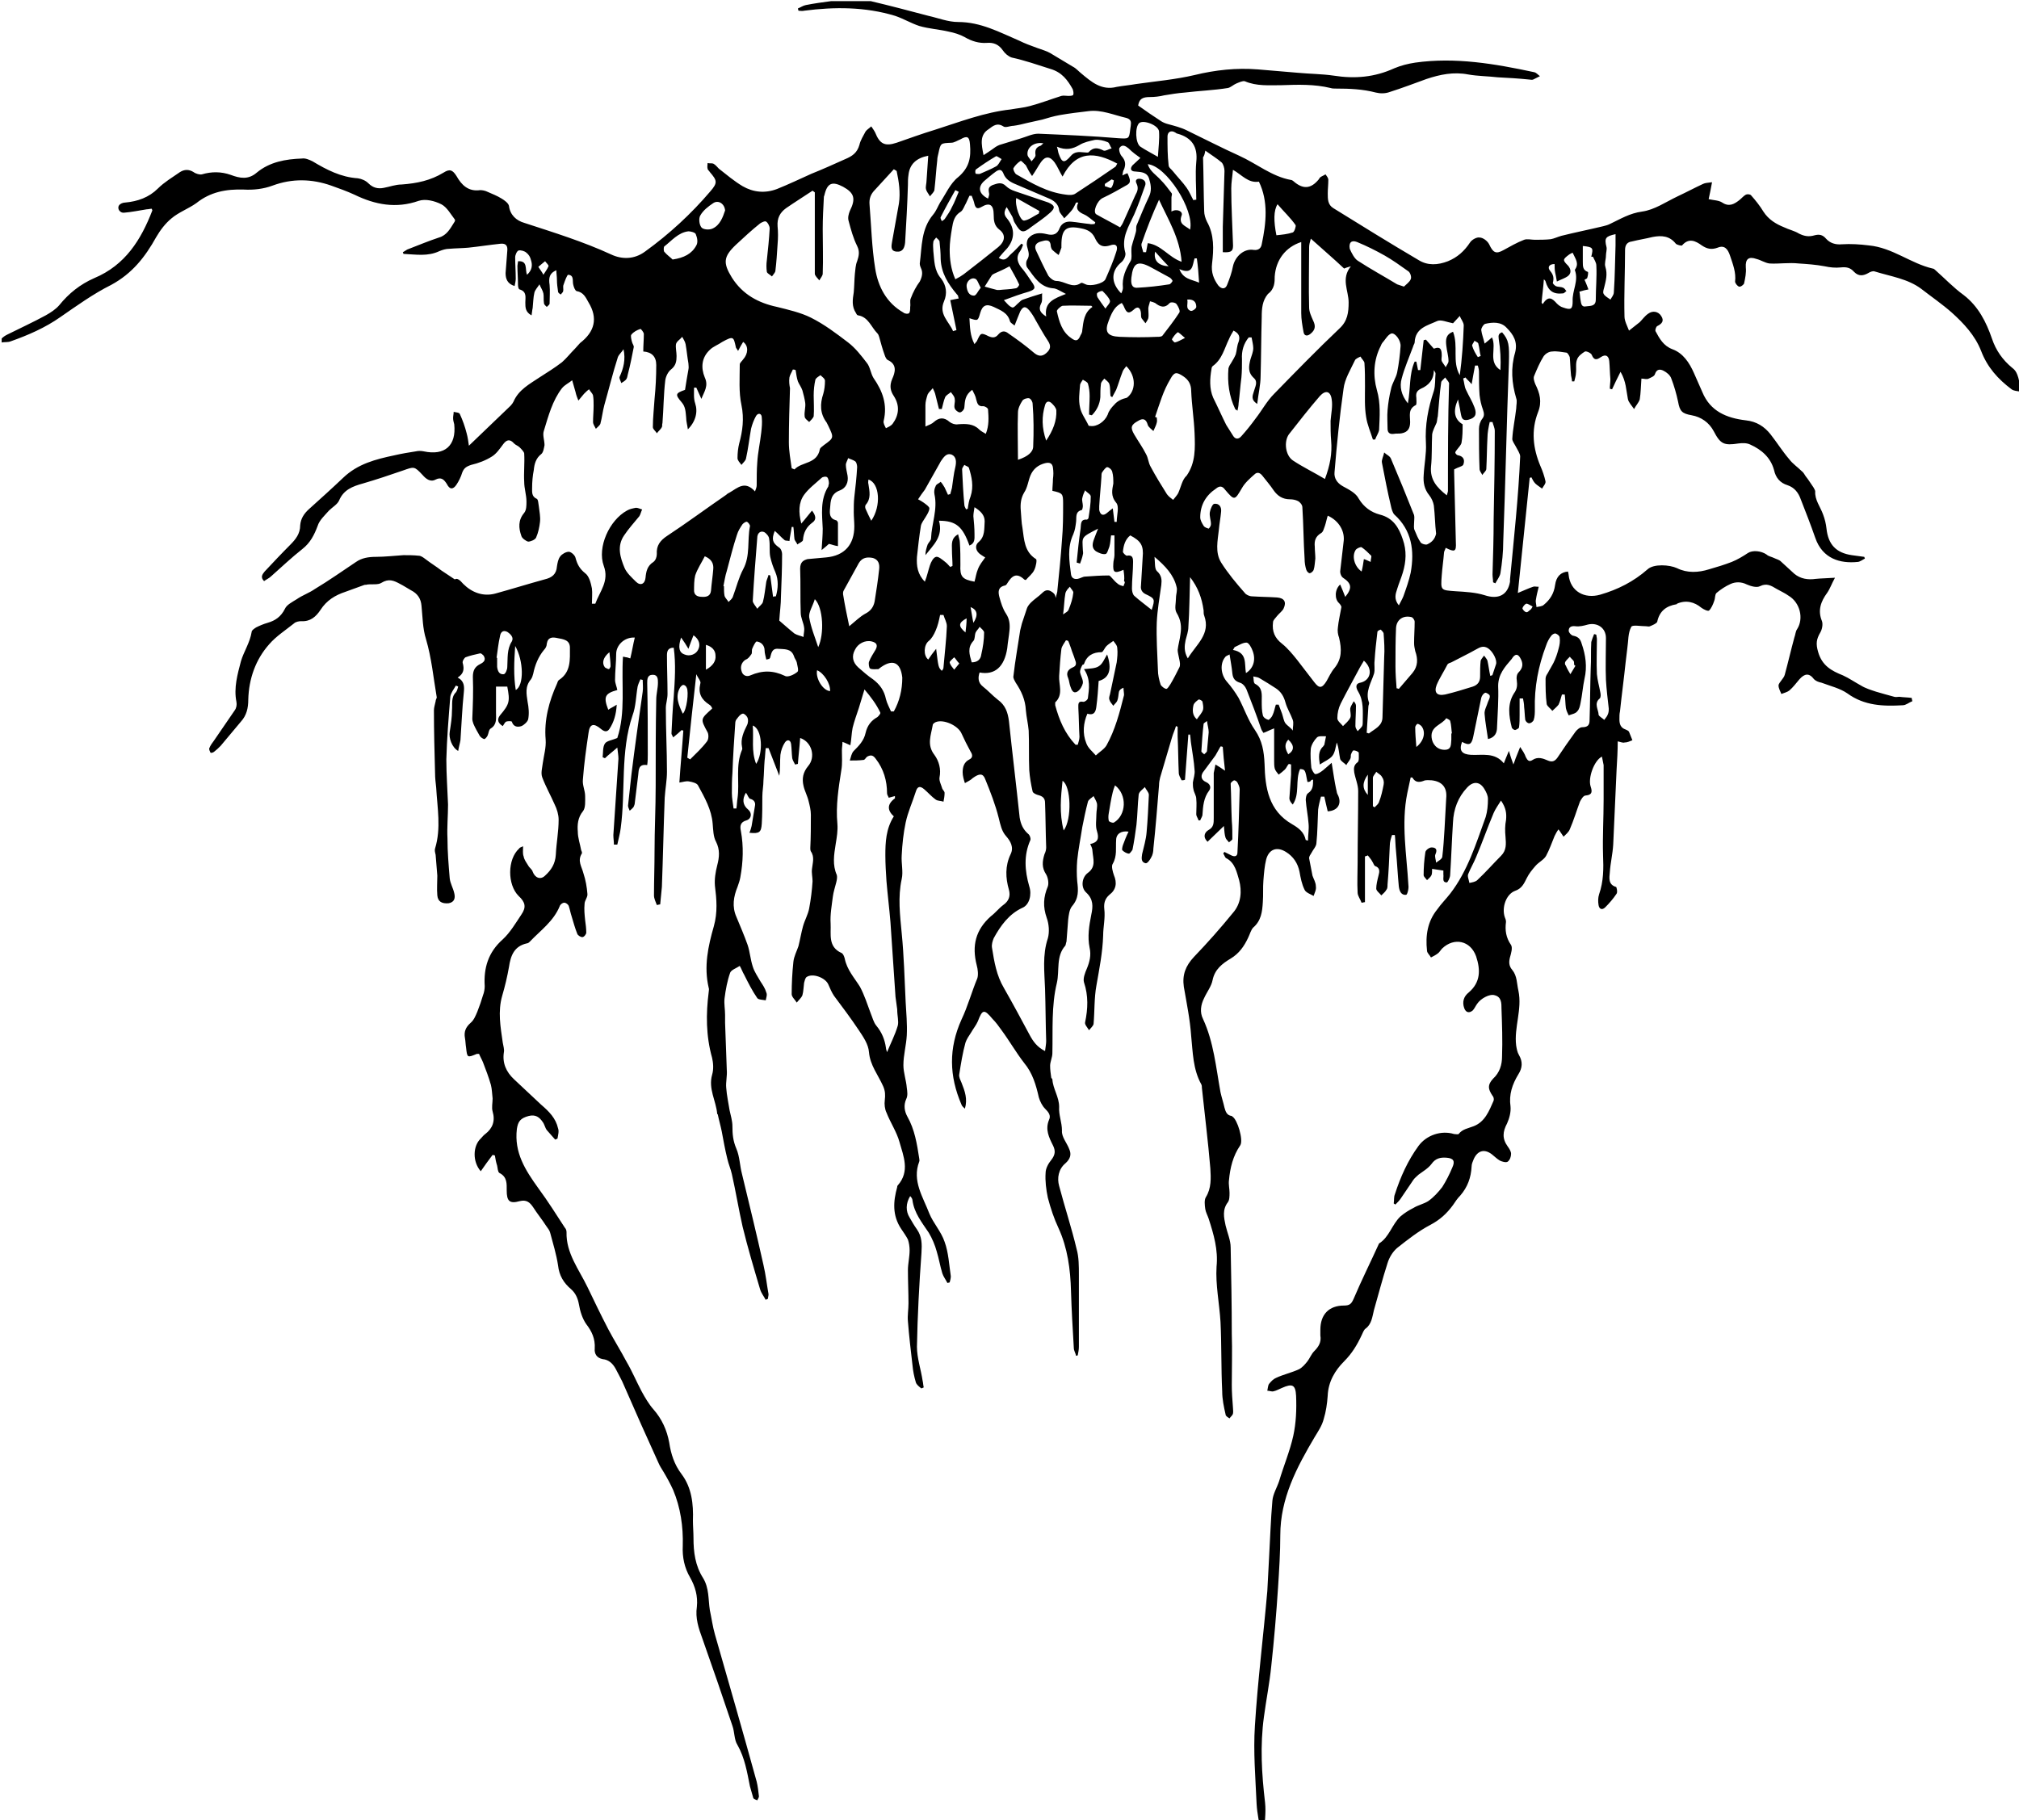 <?xml version="1.0" encoding="utf-8"?>
<!-- Generator: Adobe Illustrator 21.0.0, SVG Export Plug-In . SVG Version: 6.00 Build 0)  -->
<svg version="1.1" xmlns="http://www.w3.org/2000/svg" xmlns:xlink="http://www.w3.org/1999/xlink" x="0px" y="0px"
	 viewBox="0 0 357.8 322.6" style="enable-background:new 0 0 357.8 322.6;" xml:space="preserve">
<g id="Layer_2">
</g>
<g id="Layer_1">
	<path d="M356.6,65.2c-1.7-1.4-2.9-3.1-3.6-5.2c-1-2.9-2.4-5.7-5-7.7c-1.8-1.3-3.3-2.9-5-4.4c-0.1-0.1-0.3-0.3-0.5-0.3
		c-3.9-0.9-7.1-3.7-11.3-4.1c-1.6-0.2-3.2-0.3-4.8-0.2c-1.1,0.1-2.1-0.2-2.8-1c-0.6-0.7-1.2-0.8-2-0.6c-1,0.3-1.8,0.2-2.8-0.3
		c-0.8-0.5-1.8-0.7-2.6-1.1c-1.5-0.6-2.8-1.4-3.7-2.8c-0.6-1-1.4-2-2.2-2.9c-0.2-0.2-0.7-0.2-0.9-0.1c-0.4,0.2-0.8,0.7-1.2,1
		c-0.9,0.7-1.8,1.2-3,0.4c-0.6-0.4-1.5-0.4-2.4-0.6c0.2-0.9,0.4-1.9,0.6-3c-0.7,0.1-1.2,0.1-1.6,0.3c-1.5,0.7-3,1.5-4.5,2.2
		c-2.1,1-4.1,2.4-6.3,2.7c-2.2,0.3-3.8,1.3-5.7,2.2c-0.4,0.2-0.8,0.3-1.2,0.4c-2.5,0.6-5,1.1-7.4,1.7c-0.7,0.2-1.3,0.5-1.9,0.6
		c-0.9,0.1-1.9,0.1-2.8,0.1c-0.6,0-1.4-0.2-1.9,0c-1.3,0.5-2.5,1.2-3.6,1.8c-1.4,0.8-1.9,0.5-2.6-1c-0.3-0.6-1.1-1.2-1.7-1.2
		c-0.5-0.1-1.4,0.4-1.7,0.9c-1,1.5-2.2,2.6-3.9,3.3c-1.8,0.7-3.6,0.8-5.2-0.2c-5.1-3-10.1-6.1-15.1-9.2c-1-0.6-1-1.6-1-2.6
		c0-0.8,0.1-1.6,0.1-2.4c0-0.4-0.3-0.7-0.5-1c-0.3,0.2-0.6,0.3-0.9,0.5c-0.1,0.1-0.2,0.2-0.3,0.4c-1.4,1.7-2.8,1.8-4.5,0.3
		c-0.1-0.1-0.3-0.2-0.4-0.2c-3.4-0.6-6.1-2.9-9.2-4.3c-3.1-1.4-6.2-3-9.3-4.5c-1-0.5-2.2-0.8-3.3-1.1c-0.4-0.1-0.9-0.3-1.2-0.5
		c-1.4-0.9-2.7-1.8-4.1-2.8c0.2-1.2,0.8-1.5,2.1-1.5c0.8,0,1.7-0.1,2.5-0.3c1.2-0.2,2.4-0.4,3.7-0.5c2.5-0.3,5.1-0.4,7.6-0.8
		c0.5-0.1,1-0.6,1.5-0.8c0.5-0.2,1.1-0.5,1.5-0.4c2.1,0.9,4.3,0.7,6.5,0.7c2.9-0.1,5.8-0.2,8.7,0.5c0.3,0.1,0.6,0.1,1,0.1
		c2.4,0,4.7,0.1,7,0.7c0.8,0.2,1.7,0.2,2.5-0.1c2.2-0.7,4.3-1.5,6.5-2.3c2.4-0.8,4.8-1.3,7.4-0.8c1.7,0.3,3.5,0.3,5.2,0.5
		c1.9,0.1,3.7,0.2,5.6,0.4c0.2,0,0.5,0.1,0.7,0c0.4-0.2,0.8-0.4,1.2-0.6c-0.3-0.2-0.6-0.6-1-0.7c-7-1.5-14-2.7-21.1-1.7
		c-1.3,0.2-2.5,0.5-3.7,1c-3.5,1.6-7,1.9-10.8,1.3c-2.1-0.3-4.2-0.3-6.3-0.5c-2.4-0.2-4.8-0.4-7.1-0.6c-3.8-0.3-7.5,0.1-11.2,1
		c-3.4,0.8-6.9,1.1-10.4,1.6c-1.1,0.2-2.3,0.3-3.4,0.5c-2.7,0.7-4.5-0.9-6.3-2.4c-0.5-0.4-0.9-0.9-1.5-1.2c-1.3-0.8-2.7-1.6-4-2.4
		c-0.7-0.4-1.5-0.6-2.3-0.9c-1.1-0.4-2.2-0.8-3.2-1.3c-3.5-1.5-6.8-3.3-10.8-3.3c-1.8,0-3.5-0.7-5.3-1.1c-3.4-0.9-6.8-1.8-10.2-2.6
		c-2.3,0-4.6,0-7,0c-1.5,0.2-3,0.4-4.5,0.7c-0.5,0.1-0.9,0.4-1.4,0.6c0,0.1,0.1,0.3,0.1,0.4c0.3,0,0.7,0.1,1,0
		c5.4-0.7,10.8-0.7,16.1,0.9c1.5,0.5,2.8,1.3,4.3,1.8c1.7,0.5,3.5,0.6,5.2,1c1,0.2,2,0.5,2.9,1c1.2,0.7,2.5,1.1,3.9,1
		c1.2-0.1,2.1,0.3,2.8,1.3c0.4,0.6,1,1.1,1.6,1.3c2.3,0.5,4.6,1.3,6.8,2c2.1,0.6,3.1,2,4,3.6c0.1,0.3,0.2,0.7,0.1,1
		c-0.1,0.2-0.6,0.2-0.9,0.2c-0.4,0-0.8-0.1-1.2,0c-1.9,0.6-3.7,1.3-5.6,1.8c-1.1,0.3-2.3,0.4-3.4,0.6c-4.6,0.5-9,2.2-13.4,3.6
		c-2.3,0.7-4.5,1.5-6.8,2.3c-2.1,0.7-3,0.2-3.8-1.8c-0.2-0.4-0.5-0.8-0.7-1.1c-0.3,0.3-0.8,0.6-1,0.9c-0.4,0.8-0.9,1.5-1.1,2.4
		c-0.4,1.4-1.3,2-2.5,2.5c-2,0.9-4,1.8-6,2.6c-2,0.9-4.1,1.9-6.1,2.7c-2.1,0.8-4.2,0.6-6.1-0.5c-1.5-0.9-2.8-2-4.2-3.1
		c-0.3-0.3-0.6-0.7-1-0.9c-0.3-0.1-0.6,0-1-0.1c0,0.3-0.1,0.7,0,1c0,0.2,0.3,0.4,0.4,0.6c1.3,1.5,1.4,1.9,0.1,3.4
		c-3.4,4-7.3,7.6-11.6,10.7c-1.9,1.4-4.1,1.4-6,0.5c-5-2.3-10.2-3.9-15.4-5.6c-1.4-0.4-2.5-1.4-2.7-3c-0.1-0.5-0.8-1-1.3-1.3
		c-0.8-0.5-1.6-0.8-2.5-1.2c-0.4-0.2-0.9-0.3-1.3-0.3c-2.1,0.3-3.3-0.9-4.2-2.5c-0.7-1.1-1.2-1.3-2.3-0.6c-2.3,1.4-4.7,1.9-7.4,2.1
		c-1.1,0-2.1,0.4-3.2,0.6c-1,0.2-1.9,0-2.7-0.8c-0.5-0.5-1.2-0.8-1.9-0.9c-3-0.2-5.5-1.5-8-3c-0.6-0.3-1.3-0.6-1.9-0.5
		c-2.9,0.1-5.7,0.6-8,2.5c-1.5,1.3-3,1-4.6,0.4c-1.7-0.6-3.4-0.6-5.1-0.1c-0.4,0.1-1.1-0.1-1.5-0.4c-0.8-0.5-1.6-0.5-2.4,0
		c-1.3,0.9-2.8,1.8-3.9,2.9c-1.6,1.6-3.6,2.3-5.8,2.5c-0.4,0-0.9,0.2-1.1,0.5c-0.4,0.6,0.2,1.4,0.9,1.3c1.3-0.1,2.7-0.4,4-0.6
		c0.3,0,0.6-0.1,0.9-0.1c0,0.1,0.1,0.2,0.1,0.3c-2,5.2-4.8,9.7-10.3,12c-2.5,1.1-4.5,2.7-6.2,4.8c-0.6,0.7-1.5,1.3-2.4,1.8
		c-2.2,1.2-4.6,2.3-6.8,3.4c-0.4,0.2-0.7,0.4-1,0.7c0,0.2,0,0.5,0,0.7c0.5-0.1,1.1,0,1.6-0.2c3.1-1.1,6.1-2.4,8.8-4.3
		c2.9-2,5.8-4.1,9-5.7c3.7-2,6-4.9,8-8.5c0.7-1.2,1.6-2.4,2.7-3.3c1.3-1.1,3-1.7,4.4-2.7c2.5-2,5.3-2.5,8.4-2.4
		c1.7,0.1,3.5-0.1,5.1-0.7c3.5-1.3,7-1.2,10.4,0c1.4,0.5,2.8,1,4.1,1.6c3.7,1.8,7.4,2.5,11.4,1.1c1.2-0.4,2.8,0,4,0.6
		c1,0.5,1.7,1.8,2.4,2.7c0.1,0.1,0,0.4-0.1,0.5c-0.7,1.1-1.3,2.3-2.7,2.7c-1.8,0.6-3.5,1.3-5.3,2c-0.4,0.1-0.7,0.4-1.1,0.6
		c0,0.1,0.1,0.2,0.1,0.3c2.2,0.1,4.3,0.5,6.4-0.5c0.5-0.2,1.1-0.4,1.7-0.4c1.1-0.1,2.3-0.1,3.4-0.2c1.9-0.2,3.8-0.5,5.7-0.7
		c1-0.1,1.3,0.4,1.2,1.3c-0.1,1.3-0.2,2.6-0.3,3.9c0,1,0.3,1.9,1.6,2.3c0.1-0.5,0.2-0.9,0.2-1.3c0-1.3-0.1-2.6-0.1-3.8
		c0-0.4,0.3-1.1,0.6-1.2c0.4-0.1,1.1,0.1,1.4,0.4c0.4,0.3,0.7,0.8,0.8,1.3c0.3,0.9,0.2,1.8-0.7,2.6c-0.4-1,0.2-2.5-1.6-2.4
		c0,0.3-0.1,0.6-0.1,0.8c0,1.1,0.1,2.3,0.1,3.4c0,0.3,0.1,0.8,0.3,0.8c1.3,0.4,1,1.4,1,2.3c0,0.9,0,1.7,1.1,2.3
		c0.1-0.5,0.1-0.9,0.2-1.3c0.1-0.9,0.1-1.9,0.3-2.7c0.1-0.5,0.6-1,0.9-1.5c0.2,0.5,0.6,1.1,0.7,1.6c0.1,0.5,0,1.1,0.1,1.7
		c0,0.3,0.3,0.5,0.5,0.7c0.2-0.2,0.5-0.4,0.5-0.6c0-1.1,0.1-2.2,0-3.3c-0.2-1.3,0-2.1,1.2-2.6c0,0.6,0.1,1.1,0.1,1.7
		c0,0.7,0.1,1.4,0.2,2.1c0,0.2,0.3,0.4,0.5,0.5c0.1-0.2,0.4-0.4,0.4-0.6c0.1-0.4-0.1-0.8,0.1-1.2c0.2-0.6,0.6-1.7,0.8-1.7
		c1.1,0.1,0.7,1.1,0.9,1.8c0.1,0.4,0.3,1,0.6,1.1c1.2,0.2,1.6,1.1,2.1,2c1.7,2.8,1.1,5.2-1.5,7.2c-0.3,0.3-0.6,0.7-0.9,1
		c-0.8,0.8-1.5,1.7-2.3,2.4c-1.3,1-2.6,1.8-4,2.7c-1.8,1.2-3.7,2.2-4.6,4.3c-0.1,0.2-0.3,0.5-0.5,0.7c-2.4,2.3-4.8,4.6-7.4,7.1
		c-0.1-0.7-0.2-1.5-0.4-2.2c-0.3-1.2-0.7-2.3-1.2-3.4c-0.1-0.3-0.7-0.3-1.1-0.4c0,0.4-0.1,0.7-0.1,1.1c0,0.4,0.1,0.7,0.2,1.1
		c0.4,3.8-1.7,5.6-5.4,4.8c-0.5-0.1-1-0.1-1.4,0c-1.3,0.2-2.5,0.4-3.8,0.7c-3.3,0.7-6.5,1.5-9.1,4c-2,1.9-4,3.7-6,5.5
		c-0.9,0.8-1.5,1.7-1.6,2.9c0,1.5-0.8,2.5-1.8,3.5c-1.5,1.5-3,3.1-4.5,4.7c-0.4,0.5-0.8,1-0.1,1.7c0.4-0.3,0.9-0.5,1.3-0.9
		c1.8-1.6,3.6-3.3,5.5-4.8c1.4-1.1,2.1-2.5,2.7-4.1c0.3-1,1.3-1.9,2-2.7c0.6-0.6,1.5-1.1,1.8-1.8c0.8-1.9,2.4-2.5,4.2-3
		c2.4-0.7,4.8-1.5,7.1-2.3c2-0.7,2-0.8,3.5,0.8c0.6,0.7,1.4,1.3,2.3,0.8c1-0.5,1.5,0,2,0.8c0.5,1,1.1,1,1.7,0.1
		c0.4-0.6,0.8-1.4,1-2.1c0.3-0.8,0.7-1.1,1.6-1.4c1.3-0.3,2.6-0.8,3.7-1.5c0.8-0.5,1.4-1.4,2-2.2c0.6-0.8,1.2-0.9,1.9-0.1
		c0.3,0.3,0.7,0.4,1,0.7c0.3,0.3,0.8,0.8,0.8,1.1c0.1,1.7-0.1,3.4,0,5c0,1.2,0.4,2.3,0.4,3.5c0,0.7,0,1.5-0.4,2
		c-1.1,1.3-1,2.7-0.5,4.1c0.1,0.4,0.8,0.9,1.2,1c0.4,0,1.2-0.3,1.4-0.7c0.4-0.9,0.6-1.9,0.7-2.8c0.1-0.9-0.1-1.8-0.2-2.7
		c-0.1-0.5-0.1-1.3-0.4-1.4c-0.9-0.4-0.8-1.2-0.8-1.9c0-1.1,0.1-2.2,0.3-3.2c0.1-1.1,0.4-2.1,1.3-2.8c0.4-0.3,0.5-1.1,0.6-1.6
		c0-0.9-0.4-1.8-0.1-2.6c0.8-2.6,1.5-5.3,3.2-7.5c0.5-0.6,1.2-0.9,1.8-1.4c0.2,0.7,0.4,1.4,0.6,2.1c0.1,0.5,0.3,1,0.5,1.5
		c0.3-0.4,0.7-0.8,1-1.2c0.3-0.3,0.6-0.6,0.9-0.8c0.2,0.4,0.6,0.7,0.7,1.1c0.1,0.6,0.1,1.2,0.1,1.8c0,1-0.1,1.9-0.1,2.9
		c0,0.4,0.3,0.8,0.5,1.2c0.3-0.3,0.7-0.6,0.8-0.9c0.3-1.1,0.4-2.2,0.7-3.3c0.8-2.8,1.5-5.7,2.4-8.5c0.2-0.5,0.7-0.9,1-1.4
		c0.4,1.8,0,3.4-0.7,4.9c-0.1,0.3,0.2,0.7,0.3,1.1c0.3-0.2,0.7-0.4,0.9-0.7c0.2-0.3,0.2-0.7,0.3-1c0.4-1.5,0.7-3.1,1-4.6
		c0.1-0.3-0.2-0.6-0.3-1c-0.1-0.4-0.3-1.1-0.1-1.3c0.4-0.5,1-0.8,1.6-1c0.1,0,0.6,0.6,0.6,0.9c0,1-0.1,2-0.1,3.1
		c1.5,0.1,2.3,0.9,2.3,2.4c0,2-0.1,4-0.3,6c-0.1,1.7-0.3,3.3-0.3,5c0,0.4,0.5,0.7,0.7,1.1c0.3-0.4,0.7-0.7,0.9-1.1
		c0.1-0.2,0-0.5,0.1-0.7c0.2-2.5,0.2-5.1,0.5-7.6c0.1-0.7,0.5-1.5,1-1.9c0.9-0.7,1-1.5,1-2.4c0-0.7-0.2-1.5-0.1-2.1
		c0.1-0.5,0.7-0.8,1.1-1.3c0.2,0.4,0.5,0.8,0.6,1.3c0.2,1.1,0.3,2.3,0.5,3.4c0,0.4,0.1,0.7,0,1.1c-0.2,1.1-0.4,2.3-0.6,3.6
		c0,0,0,0,0,0c-1.7,0.6-1.8,0.8-0.6,2.2c0.7,0.8,0.7,1.7,0.8,2.7c0,0.7,0.2,1.3,0.3,2.1c1.4-1.4,1.8-3.1,1.3-4.6
		c-0.3-0.9-0.2-1.8-0.2-2.8c0.1,0,0.3,0,0.4,0c0.3,0.7,0.6,1.3,0.9,2c0.5-1.3,1.3-2.3,0.6-3.8c-0.7-1.7-0.6-3.5,0.9-4.9
		c0.6-0.6,1.5-0.9,2.2-1.4c2-1.1,2-0.9,2.4,0.9c0,0.2,0.2,0.3,0.4,0.7c0.3-0.6,0.6-1.1,0.9-1.6c1,0.7,0.9,2.1,0,3.1
		c-0.2,0.3-0.6,0.6-0.6,0.9c0,2.4-0.2,4.9,0.3,7.2c0.5,2.4,0.2,4.6-0.4,6.8c-0.2,0.8-0.3,1.7-0.3,2.6c0,0.4,0.4,0.8,0.7,1.2
		c0.3-0.4,0.7-0.7,0.8-1.1c0.4-1.8,0.6-3.6,0.9-5.3c0.2-0.8,0.5-1.6,0.9-2.3c0.4-0.6,1-0.4,1,0.3c0.1,0.9,0,1.8-0.1,2.7
		c-0.2,1.8-0.6,3.5-0.7,5.3c-0.1,1.3-0.1,2.6-0.1,4c0,0.3-0.1,0.6-0.3,1.1c-1.8-2-3.1-0.6-4.5,0.2c-0.2,0.1-0.4,0.2-0.6,0.4
		c-3.5,2.4-7,5-10.5,7.3c-1.2,0.8-1.9,1.7-1.8,3.2c0,0.5-0.2,1.1-0.6,1.4c-1.1,0.7-1.3,1.7-1.4,2.8c-0.1,1.1-0.9,1.5-1.7,0.7
		c-0.7-0.7-1.6-1.5-2-2.4c-0.8-1.9-1.4-3.9-0.1-5.8c0.8-1.2,1.8-2.3,2.7-3.4c0.2-0.3,0.3-0.8,0.5-1.2c-0.4-0.1-0.7-0.3-1.1-0.3
		c-0.5,0.1-1.1,0.2-1.6,0.5c-3.1,1.7-5.3,6.5-4.1,9.8c1,2.7-0.7,4.5-1.5,6.7c0,0-0.1,0-0.6,0c0-0.9,0.1-1.9,0-2.7
		c-0.2-1-0.5-2.2-1.2-2.7c-1-0.8-1.4-1.6-1.7-2.7c-0.1-0.5-0.8-1.1-1.2-1.1c-0.5,0-1.2,0.4-1.5,0.8c-0.4,0.5-0.5,1.2-0.6,1.8
		c-0.1,1.4-0.9,2-2.2,2.3c-2.9,0.8-5.8,1.7-8.7,2.5c-2.2,0.6-4.2-0.2-5.7-1.7c-0.6-0.7-1.1-1.1-1.5-0.8c-1-0.7-1.7-1.1-2.4-1.6
		c-0.9-0.7-1.9-1.3-2.8-2c-0.4-0.3-0.8-0.6-1.2-0.6c-0.9-0.1-1.8-0.1-2.7-0.1c-1.6,0.1-3.3,0.3-4.9,0.3c-1.3,0-2.5,0.2-3.5,0.9
		c-2.4,1.6-4.8,3.3-7.3,4.8c-1,0.7-2.2,1.1-3.2,1.8c-0.8,0.5-1.8,1-2.1,1.7c-0.7,1.4-1.7,2.1-3.1,2.5c-0.7,0.2-1.4,0.5-2,0.8
		c-0.3,0.2-0.8,0.5-0.8,0.8c-0.3,1.9-1.4,3.5-1.9,5.2c-0.6,2.3-1.3,4.7-0.8,7.2c0.1,0.5,0,1.1-0.3,1.5c-1.2,1.8-2.5,3.6-3.7,5.4
		c-0.3,0.4-0.6,0.8-0.8,1.3c-0.1,0.2,0.1,0.6,0.2,0.8c0.1,0.1,0.5,0,0.7-0.2c0.4-0.3,0.7-0.6,1.1-1c1.2-1.4,2.4-2.9,3.6-4.3
		c1-1.1,1.3-2.4,1.3-3.9c0.1-3.7,1.3-7.1,3.7-9.8c1.2-1.4,2.9-2.5,4.4-3.7c0.3-0.3,0.9-0.4,1.3-0.4c1.6,0.1,2.6-0.8,3.4-2
		c1.1-1.7,2.6-2.6,4.4-3.2c1.1-0.4,2.2-0.8,3.3-1.2c0.2-0.1,0.4,0,0.6-0.1c0.8-0.1,1.9,0.1,2.5-0.3c1.3-0.8,2.2-0.4,3.3,0.2
		c0.6,0.3,1.2,0.7,1.9,1.1c1.2,0.6,1.8,1.5,1.9,2.8c0.2,2,0.2,4,0.8,5.9c1,3.4,1.3,6.8,1.9,10.3c0,0.2-0.2,0.4-0.2,0.7
		c-0.1,0.5-0.3,1.1-0.3,1.6c0,3.7,0.1,7.4,0.2,11.1c0,0.9,0.1,1.7,0.2,2.6c0.2,3.6,0.9,7.2-0.2,10.8c-0.1,0.3,0,0.7,0.1,1.1
		c0.1,1.2,0.2,2.5,0.3,3.7c0,1.2-0.1,2.3,0,3.5c0.1,1.1,0.8,1.5,2,1.4c1.1-0.2,1.2-1,1-1.8c-0.2-0.9-0.7-1.7-0.8-2.6
		c-0.2-2.4-0.4-4.7-0.4-7.1c-0.1-2,0.1-4,0.1-6c-0.1-2.7-0.3-5.3-0.3-8c0.1-3.7,0.4-7.4,0.7-11.1c0.1-0.7,0.6-1.3,1-2
		c0.1,0.1,0.3,0.1,0.4,0.2c-0.1,0.3-0.2,0.8-0.4,1c-0.9,0.9-0.6,2.1-0.7,3.2c0,1.3-0.2,2.5-0.4,3.8c-0.2,1.1,0.4,2.8,1.5,3.4
		c0.1-0.7,0.3-1.3,0.4-1.9c0.2-2.8,0.3-5.7,0.6-8.5c0.1-1,0.1-2-1.1-2.6c1.1-0.7,1.2-1.5,0.9-2.6c-0.1-0.3,0.3-0.9,0.5-1
		c0.8-0.3,1.7-0.5,2.6-0.7c0.2,0,0.4,0.2,0.6,0.4c0.5,0.8,0,1.2-0.6,1.5c-1,0.5-1.3,1.2-1.3,2.3c0.1,2.5,0,4.9-0.1,7.4
		c0,0.3,0.1,0.6,0.2,0.9c0.3,0.7,0.7,1.4,1.1,2.1c0.2,0.3,0.5,0.5,0.8,0.6c0.2,0,0.5-0.4,0.6-0.6c0.2-0.4,0.2-1.1,0.6-1.3
		c1.1-0.7,0.9-1.8,0.9-2.8c0-1.5,0-3,0-4.6c0.8,0,1.4,0,2,0c0.5,2.6,0.4,3.1-1.3,5.1c-0.6,0.8-0.3,1.4,0.5,1.9
		c0.2-0.3,0.4-0.7,0.6-0.8c0.3-0.1,0.9-0.1,1,0c0.3,1,1.1,1,1.7,0.8c0.5-0.2,1.1-0.8,1.2-1.2c0.2-1,0.1-2.1-0.1-3.1
		c-0.2-1.4-0.5-2.7,0.6-4c0.2-0.3,0.3-0.6,0.4-1c0.3-1.5,0.9-3,1.9-4.2c0.3-0.3,0.5-0.7,0.5-1.1c0.2-1.2,1-1.2,1.9-1
		c1,0.2,2.2,0.3,2.2,1.7c0,2.1,0.2,4.3-1.9,5.7c-0.2,0.1-0.3,0.4-0.4,0.7c-1.4,3.1-2.3,6.4-2,9.9c0.1,1.4-0.3,2.7-0.5,4.1
		c-0.1,0.9-0.4,1.8-0.1,2.6c0.6,1.6,1.5,3.2,2.2,4.8c0.4,0.8,0.7,1.8,0.7,2.7c0,2.1-0.4,4.1-0.5,6.2c-0.1,1.6-0.8,2.7-1.9,3.7
		c-0.8,0.8-1.8,0.4-2.2-0.7c-0.1-0.4-0.6-0.7-0.8-1.1c-0.3-0.5-0.7-1-0.8-1.6c-0.2-0.5-0.1-1.1-0.1-1.8c-0.4,0.2-0.6,0.2-0.7,0.4
		c-2.1,1.9-2.1,6.4-0.1,8.4c1.2,1.1,1.4,2,0.5,3.3c-1,1.5-2,3.2-3.3,4.4c-2.6,2.3-3.4,5.1-3.2,8.3c0,0.5-0.1,1.1-0.3,1.6
		c-0.3,1-0.6,1.9-1,2.9c-0.3,0.7-0.6,1.5-1.2,2c-0.9,0.8-1.2,1.6-1,2.7c0.1,0.5,0.1,1.1,0.2,1.7c0.2,1.8,0.2,1.8,1.9,1.1
		c0.1,0,0.2,0,0.4,0c0.2,0.5,0.5,1,0.7,1.5c0.5,1.3,1,2.6,1.4,4c0.2,0.8,0.2,1.6,0.3,2.4c0,0.8-0.2,1.6,0,2.3c0.5,1.7,0,3-1.3,4
		c-0.3,0.2-0.5,0.5-0.8,0.8c-1.4,1.3-1.5,4.1,0,5.8c0.7-1,1.4-2,2.1-2.9c0.1,0,0.3,0.1,0.4,0.1c0.1,0.6,0.2,1.2,0.4,1.8
		c0.1,0.4,0.1,1.1,0.4,1.3c1.4,0.7,1.3,1.9,1.3,3.1c0,1.9,0.5,2.4,2.3,1.9c1.2-0.3,1.8,0.2,2.4,1.1c0.7,1.1,1.6,2.2,2.3,3.3
		c0.3,0.4,0.6,0.8,0.7,1.2c0.5,1.9,1.1,3.8,1.4,5.8c0.2,1.8,1,3.1,2.3,4.2c0.8,0.7,1.2,1.6,1.4,2.7c0.2,1.2,0.6,2.5,1.3,3.5
		c1,1.3,1.6,2.6,1.5,4.3c-0.1,1,0.4,1.7,1.4,1.9c1.1,0.1,1.8,0.8,2.3,1.7c0.5,1,1.1,2,1.5,3c2,4.6,4,9.1,6.1,13.7
		c0.2,0.5,0.6,1.1,0.9,1.6c0.6,1,1.2,2.1,1.7,3.2c1.3,3.1,1.8,6.5,1.7,9.9c-0.1,2,0.3,3.9,1.3,5.6c0.9,1.6,1.4,3.3,1.2,5.2
		c-0.3,2,0.3,3.8,1,5.7c1.8,5.1,3.6,10.3,5.3,15.4c0.4,1.1,0.3,2.5,0.9,3.4c1.3,2.3,1.7,4.8,2.2,7.3c0.2,0.7,0.4,1.4,0.6,2.1
		c0.1,0.2,0.5,0.3,0.7,0.4c0.1-0.2,0.3-0.5,0.3-0.7c-0.1-0.9-0.2-1.8-0.4-2.6c-2.4-8.7-4.9-17.4-7.4-26.1c-0.4-1.4-0.6-2.9-0.9-4.3
		c-0.3-1.9-0.1-3.9-1.2-5.7c-1.4-2.2-1.7-4.6-1.7-7.1c0-1-0.1-2.1-0.1-3.1c0.1-2.9-0.2-5.8-2-8.2c-1.3-1.7-1.9-3.6-2.2-5.6
		c-0.4-2.2-1.3-4.2-2.8-5.9c-0.8-0.9-1.5-2.1-2.1-3.2c-0.9-1.7-1.7-3.6-2.7-5.3c-1-1.9-2.2-3.8-3.2-5.7c-1.3-2.5-2.5-5-3.7-7.5
		c-1.5-3.1-3.8-6-3.7-9.7c0-0.3-0.1-0.6-0.3-0.8c-1.5-2.3-3-4.7-4.7-7c-2.3-3.2-4.3-6.3-3.8-10.5c0.2-1.3,0.6-1.9,2.1-2.3
		c1.2-0.3,1.9,0.2,2.5,1.1c0.3,0.4,0.4,1,0.7,1.4c0.5,0.6,1,1.1,1.5,1.7c0.1-0.1,0.3-0.1,0.4-0.2c0.1-0.6,0.3-1.3,0.1-1.8
		c-0.4-1.8-1.6-3-3-4.2c-1.6-1.5-3.2-3-4.8-4.5c-1.4-1.3-2.1-2.9-1.8-4.8c0.1-0.5-0.1-1.1-0.2-1.7c-0.4-2.8-0.9-5.5-0.1-8.3
		c0.5-1.7,0.9-3.4,1.2-5.1c0.3-2,0.9-3.7,3.2-4.2c0.2,0,0.4-0.2,0.5-0.3c1.9-2,4.2-3.6,5.3-6.3c0.1-0.3,0.5-0.6,0.8-0.6
		c0.3,0,0.7,0.3,0.8,0.6c0.2,0.6,0.3,1.2,0.5,1.8c0.3,1,0.6,2.1,1,3.1c0.1,0.3,0.6,0.6,0.9,0.6c0.3,0,0.7-0.5,0.7-0.8
		c0-0.7-0.1-1.5-0.2-2.2c-0.1-1-0.2-1.9-0.1-2.9c0-0.6,0.6-1.2,0.5-1.8c-0.1-1.2-0.3-2.4-0.7-3.6c-0.3-1.2-1.1-2.2-0.3-3.5
		c0.1-0.1,0-0.4-0.1-0.6c-0.2-1.1-0.6-2.2-0.6-3.3c-0.1-1.2,0-2.5,0.9-3.6c0.5-0.6,0.4-1.8,0.4-2.7c0-1-0.5-1.9-0.4-2.9
		c0.2-2.8,0.6-5.6,1-8.3c0.2-1.6,0.9-1.8,2.2-0.7c0.6,0.5,1.1,0.6,1.5,0c0.8-1.2,1.2-2.6,1.3-4.3c-0.6,0.4-1.1,0.6-1.5,0.9
		c-0.9-2.3-0.6-2.9,1.6-3.5c-0.1-0.6-0.4-1.2-0.4-1.8c0-1.5,0.2-3.1,0.2-4.6c0-1.5,1.4-3,3.3-2.9c-0.3,1.2-0.5,2.5-0.8,3.7
		c-0.4-0.1-0.5-0.2-0.7-0.2c-0.2,0-0.3-0.1-0.6-0.1c-0.3,5,0.5,9.9-1,14.4c-0.9,0.4-1.9,0.5-2.2,1c-0.4,0.6-0.3,1.6-0.4,2.4
		c0.1,0.1,0.3,0.1,0.4,0.2c0.6-0.6,1.3-1.1,2.2-1.9c0.1,0.9,0.2,1.4,0.2,2c-0.3,4.5-0.6,9-0.9,13.5c0,0.6,0.1,1.1,0.1,1.7
		c0.2,0,0.4,0,0.6,0c0.2-1,0.5-2,0.6-2.9c0.9-6.6-0.1-13.5,2.1-20c0.6-1.6,0.6-3.4,0.9-5.1c0.1-0.4,0.3-0.9,0.5-1.3
		c0.1,0,0.2,0.1,0.4,0.1c0,0.7,0.1,1.4,0,2.1c-0.7,4.9-1.4,9.8-2,14.7c-0.2,1.8-0.4,3.6-0.6,5.5c0,0.3,0.2,0.6,0.3,0.9
		c0.2-0.2,0.5-0.4,0.7-0.7c0.1-0.2,0.2-0.5,0.2-0.7c0.2-1.6,0.4-3.2,0.6-4.9c0.1-1.1,0.1-2,1.6-1.8c0.1-0.7,0.1-1.3,0.1-1.9
		c0-4.2,0-8.4-0.1-12.6c0-0.7,0-1.5,1-1.5c0.9,0,0.9,0.8,0.9,1.4c0,1-0.3,2-0.3,3c-0.1,5.1-0.1,10.2-0.1,15.3
		c0,3.9-0.2,7.8-0.2,11.6c0,2.6-0.1,5.2-0.1,7.8c0,0.6,0.3,1.1,0.5,1.7c0.2,0,0.4-0.1,0.6-0.1c0.1-1,0.2-2.1,0.3-3.1
		c0.2-5.3,0.3-10.5,0.5-15.8c0.1-1.6,0.4-3.1,0.4-4.6c0-3.8-0.2-7.5-0.2-11.3c0-0.8,0.3-1.6,0.3-2.5c0-2.3-0.1-4.5-0.1-6.8
		c0-0.7,0.1-1.4,1.2-1.4c0.4,2.9,0.2,5.8,0,8.7c-0.2,2.2-0.3,4.4-0.4,6.5c0,0.2,0.2,0.4,0.3,0.7c0.6-0.5,1.1-0.9,1.5-1.3
		c0.1,0,0.2,0.1,0.3,0.1c-0.2,3-0.5,6.1-0.7,9.2c0.7-0.1,1.2-0.3,1.7-0.2c0.6,0.1,1.4,0.3,1.6,0.7c1.2,2.2,2.4,4.3,2.6,6.8
		c0.1,1.1,0.1,2.3,0.6,3.2c0.7,1.4,0.6,2.7,0.2,4.2c-0.3,1.2-0.5,2.4-0.4,3.6c0.3,2.4,0.5,4.7-0.2,7.2c-1,3.5-1.8,7.1-0.9,10.9
		c0.1,0.2,0,0.5,0,0.7c-0.5,3.9-0.5,7.8,0.6,11.7c0.2,0.9,0.3,2,0,3c-0.7,2.5,0.7,4.6,0.9,6.9c0,0,0,0.1,0.1,0.1c0.2,1,0.5,2,0.7,3
		c0.3,1.6,0.6,3.3,1,4.9c0.2,0.9,0.6,1.8,0.8,2.7c0.7,3.1,1.2,6.2,1.9,9.3c0.9,3.7,2,7.4,3.1,11.1c0.2,0.7,0.7,1.3,1,1.9
		c0.1-0.1,0.2-0.1,0.4-0.2c0-0.3,0.1-0.5,0.1-0.8c-0.3-1.7-0.5-3.5-0.9-5.2c-1.2-5.4-2.5-10.7-3.8-16.1c-0.4-1.5-0.4-3.1-1-4.5
		c-0.6-1.4-0.7-2.6-0.7-4c0-0.9-0.3-1.9-0.5-2.8c-0.2-1.3-0.5-2.6-0.6-4c-0.1-1,0.2-2.1,0.1-3.2c-0.1-2.8-0.2-5.6-0.3-8.3
		c0-0.5,0-1,0-1.4c0-1-0.2-2-0.1-2.9c0.2-1.6,0.5-3.2,1-4.6c0.2-0.5,1.1-0.8,1.7-1.2c0.3,0.5,0.5,1.1,0.8,1.6
		c0.7,1.4,1.4,2.8,2.3,4.1c0.2,0.3,1,0.3,1.5,0.4c0.1-0.5,0.3-1,0.1-1.4c-0.2-0.7-0.6-1.3-1-1.9c-0.5-0.9-1.1-1.7-1.4-2.7
		c-0.4-1.2-0.5-2.6-0.9-3.8c-0.6-1.7-1.3-3.3-2-5c-0.8-1.8-0.5-3.6,0.2-5.3c0.2-0.6,0.4-1.1,0.5-1.7c0.5-2.7,0.6-5.5,0.1-8.2
		c-0.2-0.9-0.1-1.6,1-1.9c0.9-0.3,1-1.3,0.3-1.9c-1-0.8-1.1-1.9-0.4-3c0.3,0.4,0.5,1.1,0.8,1.1c0.7,0.2,0.9,0.7,0.8,1.2
		c-0.2,1.2-0.4,2.4-0.6,3.6c-0.1,0.4-0.2,0.8-0.4,1.2c1.8,0.2,2.1-0.1,2.2-1.6c0.1-1.6,0.1-3.2,0.1-4.8c0-1,0.2-1.9,0.2-2.9
		c0.1-1.2,0.1-2.3,0.2-3.5c0.1-0.7,0.1-1.4,0.2-2.2c0.2,0,0.4,0,0.5,0c0.6,1.6,1.3,3.3,1.9,4.9c0.2-1.3,0.1-2.5,0.2-3.7
		c0.1-0.8,0.4-1.6,0.8-2.2c0.4-0.6,1-0.5,1.1,0.3c0.1,0.8,0.1,1.7,0.2,2.5c0.1,0.4,0.3,0.7,0.5,1.1c0.2,0,0.3-0.1,0.5-0.1
		c0.1-1.5,0.3-3,0.4-4.6c2.1,0.7,2.8,3.4,1.4,5c-0.9,1.1-1.1,2.2-0.8,3.5c0.2,0.9,0.7,1.8,0.9,2.7c0.2,0.8,0.4,1.6,0.4,2.4
		c0,2,0,3.9-0.1,5.9c0,0.2,0,0.4,0.1,0.6c0.7,1,0.3,2.1,0.2,3.1c-0.1,0.7,0.1,1.5,0.1,2.2c-0.1,1.6-0.3,3.2-0.6,4.8
		c-0.2,1.1-0.8,2.1-1.1,3.2c-0.3,1.1-0.5,2.3-0.8,3.5c-0.3,0.9-0.8,1.8-0.9,2.8c-0.2,1.9-0.3,3.8-0.3,5.7c0,0.5,0.6,1,0.9,1.5
		c0.3-0.4,0.8-0.8,1-1.3c0.2-0.7,0.2-1.5,0.3-2.2c0.1-0.4,0.2-0.8,0.4-1c1.1-0.8,3.4,0.1,3.9,1.3c0.3,0.7,0.6,1.4,1,2
		c1.5,2,3,4,4.4,6.1c0.8,1.2,1.7,2.5,1.8,3.9c0.2,2.3,1.6,4,2.5,6c0.4,0.9,0.4,1.6,0.3,2.5c-0.1,0.7,0,1.6,0.3,2.2
		c0.7,1.8,1.8,3.4,2.3,5.2c0.7,2.5,1.9,5.2-0.3,7.7c-0.1,0.1-0.1,0.2-0.1,0.3c-0.7,2.5-0.9,5,0.7,7.4c0.4,0.6,0.9,1.3,1.2,1.9
		c0.2,0.6,0.3,1.3,0.3,1.9c0,1.2-0.3,2.4-0.3,3.5c0,2,0.1,4,0.1,5.9c0,1.1-0.2,2.2-0.1,3.2c0.2,2.6,0.5,5.1,0.8,7.7
		c0.1,1.1,0.3,2.1,0.6,3.1c0.1,0.4,0.6,0.8,1,1.1c0.1-0.1,0.3-0.1,0.4-0.2c-0.1-0.4-0.1-0.8-0.2-1.2c-0.3-2-1-4-1-6
		c0.1-5.5,0.4-11.1,0.8-16.6c0.1-1.6,0.1-2.9-0.8-4.2c-0.5-0.7-0.9-1.4-1.3-2.1c-0.7-1.1-0.7-2.5,0.1-3.8c0.2,0.2,0.4,0.5,0.4,0.7
		c0.3,2.3,1.7,4,2.9,5.8c0.6,1,1.1,2.2,1.4,3.3c0.4,1.3,0.6,2.6,1,3.9c0.2,0.6,0.6,1.1,0.9,1.7c0.1,0,0.3-0.1,0.4-0.1
		c0.1-0.4,0.2-0.7,0.2-1.1c-0.3-2-0.4-4.2-1.1-6.1c-0.6-1.8-2-3.3-2.7-5c-1.1-2.9-3.1-5.8-1.8-9.2c0.1-0.2,0-0.4,0-0.6
		c-0.4-2.6-0.8-5.1-2.1-7.4c-0.5-0.9-0.7-2-0.2-3.1c0.3-0.6,0.2-1.3,0.1-2c-0.1-1.3-0.6-2.7-0.6-4c0-1.8,0.5-3.5,0.6-5.3
		c0.1-2-0.1-4-0.2-5.9c-0.2-4.1-0.3-8.2-0.7-12.2c-0.3-3.2-0.7-6.4,0-9.6c0.3-1.3-0.1-2.8,0-4.2c0.1-2,0.3-3.9,0.7-5.8
		c0.4-1.9,1.2-3.6,1.8-5.5c0.3-1,0.8-1,1.5-0.4c0.7,0.6,1.3,1.3,2,1.8c0.4,0.3,0.9,0.2,1.4,0.4c0.1-0.5,0.2-1,0.2-1.6
		c0-0.2-0.3-0.5-0.4-0.7c-0.2-0.7-0.6-1.4-0.5-2c0.3-1.5-0.1-2.9-0.9-4c-1.4-1.8-0.6-3.5-0.3-5.3c0-0.2,0.3-0.4,0.5-0.5
		c1.4-0.6,4,0.6,4.6,2c0.5,1.1,1,2.1,1.6,3.2c0.4,0.6,0.4,1.1-0.2,1.4c-1,0.5-1.2,1.4-1.2,2.3c0,0.6,0.2,1.3,0.4,1.9
		c0.5-0.3,1-0.5,1.4-0.9c1.1-0.8,1.8-0.9,2.2,0.2c0.9,2.2,1.8,4.5,2.4,6.9c0.3,1.2,0.5,2.3,1.3,3.2c0.8,0.9,1.4,2,0.8,3.2
		c-1,2.1-0.9,4.2-0.3,6.3c0.3,1.1,0,2-1,2.7c-0.8,0.6-1.4,1.4-2.2,2c-2.7,2.4-3.4,5.2-2.5,8.7c0.2,0.7,0.3,1.7,0.1,2.3
		c-1,2.4-1.7,5-2.8,7.3c-2.3,5.1-2.2,10,0,15.1c0.1,0.3,0.4,0.5,0.6,0.7c0.5-1.7,0-3.1-0.6-4.6c-0.2-0.5-0.5-1-0.4-1.5
		c0.3-1.9,0.6-3.8,1.1-5.6c0.2-0.6,0.6-1.2,1-1.8c0.4-0.7,0.9-1.3,1.2-2c0.8-2.1,1.1-2.2,2.6-0.4c0.6,0.6,1.1,1.3,1.6,2
		c1.4,1.9,2.6,4,4,5.8c1.5,1.8,2.1,3.9,2.6,6.1c0.2,0.7,0.6,1.5,1.1,2c0.6,0.6,1.1,1.2,0.7,2c-0.7,1.7,0,3.1,0.7,4.5
		c0.5,1,0.4,1.7-0.3,2.6c-0.5,0.6-1,1.5-1,2.3c-0.1,1.4,0.1,3,0.4,4.4c0.5,1.9,1.1,3.7,1.9,5.4c1.6,3.5,2.1,7.3,2.2,11.1
		c0.1,3.4,0.3,6.7,0.5,10.1c0,0.5,0.3,0.9,0.4,1.4c0.1,0,0.2,0,0.3-0.1c0.1-0.5,0.2-1,0.2-1.5c0-4.2,0-8.5,0-12.7
		c0-1.6,0-3.2-0.4-4.6c-0.9-3.8-2.1-7.4-3.1-11.2c-0.4-1.4-0.1-3,1.1-4c0.9-0.8,1.1-1.6,0.7-2.5c-0.4-1.1-1.4-2.2-1.3-3.3
		c0-1.5-0.6-2.8-0.5-4.2c0-1.8-1.1-3.2-1.2-4.9c0-0.1-0.2-0.2-0.2-0.3c-0.1-0.7-0.2-1.4-0.2-2.1c0-0.7,0.4-1.5,0.4-2.2
		c0.1-4.2-0.2-8.4,0.8-12.5c0.5-2.2-0.2-4.7,1.5-6.6c0.1-0.2,0.1-0.5,0.2-0.7c0.1-1.3,0.2-2.6,0.3-3.9c0.1-0.8,0.2-1.8,0.7-2.4
		c1.2-1.4,1.1-2.8,0.9-4.4c-0.1-1.2-0.1-2.5,0-3.7c0.2-2,0.6-3.9,0.9-5.9c0.3-1.5,0.6-3,1-4.5c0.1-0.4,0.7-0.7,1-1
		c0.2,0.4,0.5,0.9,0.6,1.3c0.1,0.6-0.1,1.3-0.1,1.9c0,1-0.2,2.1,0.1,3c0.4,1.3,0.2,2-1.2,2.3c0.2,0.4,0.4,0.8,0.4,1.2
		c0.1,1.4,0.7,2.8-0.8,3.9c-1.1,0.8-1.3,2.6-0.3,3.5c1.3,1.2,1.2,2.5,0.9,3.9c-0.4,2-0.7,3.9-0.3,5.9c0.3,1.3,0,2.5-0.5,3.7
		c-0.3,0.7-0.7,1.7-0.5,2.4c0.8,2.4,0.7,4.7,0.2,7.1c-0.1,0.4,0.4,0.9,0.7,1.4c0.3-0.4,0.7-0.7,0.8-1.1c0.2-2.3,0.1-4.6,0.5-6.8
		c0.5-2.9,1.1-5.8,1.2-8.9c0-1.5,0.4-3.1,0.2-4.7c-0.1-1,0.1-1.8,0.9-2.5c1.2-0.9,1.4-2.1,0.8-3.5c-0.2-0.6-0.5-1.6-0.2-2
		c0.8-1.4,0.5-2.8,0.6-4.2c0-1.1,0.9-1.7,2.2-1.5c-0.4,0.8-0.7,1.6-1,2.4c-0.1,0.3-0.2,0.8-0.1,0.9c0.3,0.3,0.8,0.6,1.2,0.6
		c0.1,0,0.5-0.5,0.6-0.7c0.3-1.5,0.5-2.9,0.7-4.4c0.2-1.8,0.2-3.6,0.4-5.4c0.1-0.5,0.7-0.9,1.1-1.3c0.2,0.5,0.7,0.9,0.7,1.4
		c-0.1,2.2-0.2,4.4-0.4,6.6c-0.1,1.3-0.5,2.6-0.8,3.9c-0.1,0.7-0.2,1.4,0.6,1.6c0.3,0.1,0.8-0.6,1-1c0.3-0.5,0.4-1.1,0.4-1.6
		c0.4-3.7,0.7-7.5,1-11.2c0-0.5,0.1-1,0.2-1.4c0.7-2.4,1.4-4.7,2.1-7.1c0.2-0.7,0.5-1.3,0.7-2c0.1,0,0.2,0.1,0.3,0.1
		c0,0.6,0,1.2,0,1.7c0.1,2.2,0.1,4.3,0.2,6.5c0,0.4,0.3,0.9,0.5,1.3c0.2,0,0.4,0,0.6-0.1c0.2-2.7,0.4-5.4,0.6-8c0.1,0,0.2,0,0.3,0
		c0.1,0.6,0.1,1.1,0.2,1.7c0.2,1.5,0.5,3,0.6,4.6c0.1,0.7-0.2,1.5-0.3,2.2c0,0.4,0,0.8,0.1,1.2c0.1,0.6,0.5,1.1,0.5,1.7
		c0.1,0.9,0,1.8,0,2.7c0,0.4,0.3,0.7,0.4,1.1c0.1,0,0.2,0,0.3,0c0.1-0.3,0.4-0.7,0.4-1c0.1-1.5,0.2-3,1.2-4.3
		c0.4-0.6,0.1-1.2-0.6-1.5c-0.9-0.4-1-1.2-0.3-2c0.7-0.9,1.3-1.8,2-2.7c0.3-0.5,0.6-1.1,0.9-1.6c0.1,0,0.3,0,0.4,0.1
		c0.1,1.3,0.2,2.6,0.4,4.2c-0.7-0.5-1.2-0.8-1.7-1.1c-0.1,0.6-0.2,1-0.3,1.5c0,2.7,0,5.4,0,8c0,0.9,0,1.6-0.9,2.1
		c-0.7,0.4-1.1,1.2-0.2,2.1c0.9-0.9,1.8-1.7,2.9-2.8c0.1,1,0.1,1.5,0.3,2.1c0.1,0.3,0.4,0.5,0.6,0.8c0.2-0.2,0.6-0.4,0.6-0.6
		c0-1.1,0-2.1-0.1-3.2c-0.1-2.2-0.1-4.4-0.2-6.6c0-0.2,0.4-0.5,0.6-0.6c0.2,0,0.5,0.2,0.6,0.4c0.2,0.4,0.4,0.8,0.4,1.2
		c-0.1,3.7-0.2,7.5-0.4,11.2c0,0.7-0.5,0.8-1.1,0.5c-0.4-0.2-0.8-0.4-1.2-0.6c-0.1,0.1-0.2,0.2-0.2,0.3c0.2,0.3,0.3,0.7,0.5,0.8
		c1.6,0.8,1.9,2.6,2.3,3.9c0.5,1.9,0.4,4.1-1.1,5.8c-2.2,2.7-4.5,5.3-6.9,7.8c-1.5,1.6-2.1,3.2-1.8,5.3c0.5,2.9,1.1,5.8,1.3,8.7
		c0.3,2.9,0.3,5.9,1.8,8.6c0.1,0.2,0.1,0.4,0.1,0.6c0.5,4.8,1.1,9.5,1.5,14.3c0.1,1.7,0.2,3.5-0.8,5.1c-0.3,0.5-0.2,1.4-0.1,2.1
		c0.1,0.6,0.4,1.1,0.6,1.7c0.9,2.8,1.7,5.5,1.4,8.5c-0.2,3.2,0.5,6.5,0.7,9.8c0.2,4.1,0.1,8.2,0.3,12.3c0,1.4,0.3,2.8,0.6,4.1
		c0,0.3,0.4,0.5,0.7,0.7c0.2-0.3,0.5-0.5,0.6-0.8c0.1-0.4,0-0.8,0-1.2c-0.1-1.3-0.2-2.6-0.2-3.9c0-3,0.1-6.1,0-9.1
		c0-5.1-0.1-10.2-0.2-15.3c0-1.3-0.6-2.6-0.9-3.9c-0.3-1.4-0.6-2.8,0.4-4.1c0.3-0.4,0.3-1.1,0.3-1.7c0-0.7-0.2-1.5-0.1-2.2
		c0.2-2.2,0.7-4.3,2-6.2c0.6-0.9-0.5-4.6-1.4-5.1c0,0-0.1-0.1-0.1-0.1c-0.9-0.1-1.1-0.8-1.3-1.5c-0.2-0.9-0.5-1.8-0.7-2.7
		c-0.8-4.4-1.2-8.9-3.1-13c-0.6-1.2-0.4-2.5,0.2-3.7c0.5-1.1,1.3-2.1,1.5-3.2c0.4-1.9,1.7-2.9,3.2-3.8c1.5-0.9,2.4-2.2,3.1-3.7
		c0.3-0.6,0.5-1.4,0.9-1.8c1.4-1.2,1.6-2.8,1.7-4.5c0.1-1.3,0-2.6,0.1-3.8c0.1-1.3,0.2-2.6,0.5-3.8c0.5-1.8,1.9-2.3,3.5-1.3
		c1.3,0.8,2.1,2,2.4,3.5c0.2,1.1,0.4,2.2,0.9,3.2c0.2,0.5,1.1,0.8,1.6,1.1c0.2-0.6,0.5-1.1,0.4-1.7c0-0.7-0.4-1.3-0.6-1.9
		c-0.2-1-0.4-2.1-0.6-3.1c0-0.3,0.2-0.6,0.4-0.9c0.3-0.6,0.9-1.2,0.9-1.8c0.2-1.9,0.2-3.9,0.3-5.9c0.1-0.8,0.3-1.5,0.5-2.3
		c0.2,0,0.4,0,0.6,0c0.2,0.9,0.4,1.8,0.6,2.6c1.9-0.1,2.6-1.5,1.7-3.1c-0.1-0.2-0.1-0.5-0.2-0.8c-0.3-1.4-0.5-2.9-0.8-4.7
		c-0.6,0.5-1,0.9-1.5,1.3c-0.4,0.3-0.9,0.7-1.4,0.7c-0.2,0-0.6-0.7-0.7-1.1c-0.1-1.1-0.2-2.3-0.1-3.4c0.1-0.7,0.6-1.5,1.1-2
		c0.3-0.3,1.1-0.2,1.6-0.2c-0.1,0.5-0.2,1-0.3,1.5c0,0.1-0.2,0.2-0.2,0.3c-0.9,0.8-0.8,1.9-0.6,3.2c0.9-0.6,1.7-0.9,2.2-1.5
		c0.5-0.6,0.6-1.6,0.8-2.4c0.4,1,0.4,2,0.6,2.9c0.1,0.4,0.7,0.7,1.1,1.1c0.2-0.4,0.5-0.7,0.7-1.1c0.1-0.2,0.1-0.5,0.1-0.7
		c0.1-0.3,0.3-0.8,0.5-0.8c0.3,0,0.8,0.2,0.9,0.4c0,0.6,0.1,1.5-0.2,1.7c-0.7,0.5-0.7,1.1-0.6,1.8c0.2,1.1,0.7,2.2,0.7,3.3
		c0,4.2-0.1,8.5-0.1,12.7c0,1.8-0.1,3.5,0,5.3c0,0.6,0.5,1.2,0.7,1.8c0.2,0,0.4-0.1,0.6-0.1c0-2.7,0-5.4,0-8.1
		c0.2-0.1,0.4-0.1,0.5-0.2c0.3,0.4,0.6,0.7,0.8,1.1c0.2,0.3,0.3,0.7,0.5,0.8c0.9,0.3,0.8,1,0.6,1.7c-0.2,0.8-0.4,1.6-0.4,2.3
		c0,0.4,0.6,0.8,0.9,1.2c0.3-0.3,0.7-0.6,0.9-1c0.2-0.2,0.2-0.6,0.2-0.9c0.2-2.3,0.3-4.6,0.4-6.9c0-0.7,0.2-1.3,0.4-1.9
		c0.2,0,0.4,0,0.5,0c0.1,0.9,0.1,1.9,0.2,2.8c0.2,2.1,0.3,4.2,0.5,6.3c0.1,0.8,0.4,1.6,1.3,1.5c0.2,0,0.5-1.1,0.4-1.7
		c-0.3-5.4-1.3-10.9-0.2-16.3c0.2-0.9,0.4-1.9,0.6-2.8c0.1,0,0.2,0,0.3,0c0.5,0.9,1.2,0.9,2,0.6c0.4-0.2,1-0.1,1.4-0.1
		c1.9,0.2,2.8,1.3,2.6,3.2c-0.1,1.8-0.2,3.7-0.3,5.5c-0.1,1.6-0.2,3.3-0.4,4.9c-0.1,0.4-0.7,0.7-1.1,1c0-0.5-0.3-1.1-0.1-1.5
		c0.4-0.9,0-1.2-0.7-1.2c-0.4,0-1.1,0.5-1.1,0.9c-0.2,1.3-0.3,2.7-0.3,4c0,0.3,0.4,0.6,0.6,0.9c0.3-0.3,0.6-0.5,0.8-0.9
		c0.1-0.3,0.1-0.6,0.1-1.1c0.7,0.1,1.3,0.2,2,0.3c0,0.3,0,0.5,0,0.7c0.1,0.5-0.3,1.4,0.6,1.4c0.2,0,0.6-0.9,0.6-1.3
		c0.2-3.1,0.3-6.2,0.5-9.3c0.1-2.4,0.9-4.5,2.5-6.2c1.1-1.2,2.3-1.1,3.1,0.3c0.3,0.5,0.6,1.1,0.6,1.7c0,1.1-0.1,2.2-0.4,3.2
		c-1.7,4.7-3.2,9.6-6.3,13.6c-0.7,0.9-1.6,1.8-2.3,2.8c-1.7,2.1-2.1,4.6-1.8,7.3c0,0.4,0.5,0.8,0.7,1.2c0.4-0.2,0.8-0.4,1.2-0.7
		c0.3-0.2,0.5-0.6,0.8-0.9c2.1-2,5-1.4,6,1.4c0.8,2.4,0.8,4.6-1.3,6.4c-0.9,0.7-1.2,1.7-0.8,2.8c0.3,0.8,0.9,0.9,1.5,0.4
		c0.3-0.3,0.5-0.8,0.8-1.2c0.6-0.9,2.2-1.8,3.1-1.5c1.2,0.3,1.2,1.4,1.2,2.4c0.1,2.8,0.2,5.6,0.1,8.4c0,1.5-0.4,2.9-1.6,4
		c-1,1.1-0.9,1.8-0.1,3c0.2,0.2,0.3,0.6,0.2,0.9c-0.8,1.8-1.5,3.7-3.5,4.5c-1,0.4-2,0.5-2.7,1.4c-0.1,0.1-0.6,0-0.8,0
		c-2.3-0.7-4.9,0.2-6.3,2.1c-1.9,2.6-3.2,5.5-4.2,8.6c-0.2,0.5-0.1,1-0.2,1.6c0.1,0.1,0.2,0.1,0.3,0.2c0.4-0.4,0.8-0.8,1.1-1.3
		c0.7-1,1.4-2.1,2.1-3.1c0.2-0.3,0.6-0.6,0.9-0.9c0.8-0.6,1.7-1.1,2.3-1.9c0.7-1,1.6-1.2,2.7-1.1c1.2,0.1,1.5,0.6,1,1.7
		c-0.5,1.2-1.1,2.4-1.8,3.5c-0.7,0.9-1.5,1.8-2.5,2.5c-0.8,0.5-1.8,0.7-2.6,1.2c-0.8,0.4-1.6,0.9-2.3,1.5c-1.5,1.4-2,3.7-3.8,4.8
		c-1.5,3.3-3.1,6.5-4.5,9.8c-0.4,0.9-0.7,1.2-1.7,1.2c-2.7,0-4.2,1.6-4.2,4.3c0,0.3,0,0.7,0,1c0.2,1.2-0.3,2-1.1,2.8
		c-0.5,0.5-0.8,1.3-1.2,1.8c-0.4,0.5-0.9,1.1-1.5,1.4c-1.3,0.6-2.7,0.9-4,1.5c-0.5,0.2-0.9,0.6-1.3,1.1c-0.2,0.3-0.2,0.8-0.3,1.2
		c0.4,0,0.8,0.2,1.1,0.1c0.5-0.1,1-0.4,1.5-0.6c1.8-0.8,2.4-0.6,2.5,1.4c0.1,2.4,0,4.8-0.5,7.1c-0.6,2.7-1.7,5.3-2.5,8
		c-0.4,1.2-1.1,2.3-1.2,3.5c-0.3,3.4-0.4,6.8-0.6,10.3c-0.1,1.9-0.2,3.8-0.3,5.7c-0.7,8-1.7,15.9-2.2,23.9
		c-0.3,4.6,0.1,9.2,0.3,13.8c0.1,1.8,0.5,3.5,0.8,5.3c0.2,0,0.3,0,0.5,0c0.1-1.8,0.4-3.7,0.2-5.5c-0.6-5.1-0.9-10.1-0.2-15.2
		c0.4-3,1-6,1.3-9c0.5-4.6,0.9-9.3,1.2-13.9c0.2-3.1,0.4-6.2,0.4-9.3c0-6.5,2.9-12,6.1-17.4c0.6-1,1.3-2,1.6-3.2
		c0.4-1.3,0.6-2.7,0.7-4.1c0.1-2.5,1.3-4.5,2.9-6.1c1.4-1.4,2.3-2.9,3.1-4.6c0.2-0.4,0.4-1,0.7-1.2c1.1-0.8,1.2-2.1,1.5-3.3
		c0.8-2.8,1.5-5.5,2.4-8.3c0.3-1,0.9-2,1.7-2.7c1.9-1.5,3.8-3,5.9-4.1c1.7-0.9,2.9-2,4-3.5c0.4-0.6,0.8-1.2,1.3-1.7
		c1.3-1.5,1.9-3.2,2-5.1c0-0.5,0.2-0.9,0.4-1.4c0.7-1.5,1.9-1.8,3.2-0.8c0.5,0.4,0.9,0.8,1.4,1.1c0.4,0.2,1.1,0.4,1.4,0.2
		c0.4-0.3,0.6-0.9,0.6-1.4c0-0.4-0.3-0.9-0.6-1.3c-1-1.4-0.9-2.6-0.1-4.1c0.4-0.9,0.7-2,0.6-3c-0.3-2.1,0.3-3.9,1.4-5.7
		c0.7-1.1,0.8-2.2,0.1-3.4c-0.3-0.5-0.4-1.1-0.5-1.7c-0.4-3.2,1.1-6.4,0.4-9.7c-0.3-1.3-0.2-2.6-1.1-3.7c-0.6-0.7-0.6-1.4-0.4-2.2
		c0.2-0.7,0.5-1.7,0.2-2.2c-0.9-1.3-1.1-2.6-0.9-4.1c0-0.3-0.1-0.6-0.2-0.8c-0.6-1.7,0.2-4.1,1.8-4.7c1.2-0.4,1.6-1.3,2.1-2.3
		c0.4-0.8,0.9-1.4,1.5-2.1c0.6-0.7,1.5-1.1,1.9-1.8c0.6-1.1,1-2.3,1.5-3.5c0.2-0.4,0.4-0.8,0.7-1.2c0.4,0.5,0.6,0.9,0.9,1.3
		c0.4-0.4,0.9-0.8,1.1-1.3c0.7-1.6,1.2-3.3,1.8-4.9c0.2-0.4,0.6-1.1,1-1.1c1.2-0.1,1.2-0.7,0.9-1.6c-0.5-1.5,0.6-4.6,2-5.3
		c0.1,0.5,0.2,1,0.3,1.5c0,2,0,4.1,0,6.1c0,3.3-0.2,6.6-0.1,9.9c0.1,2.3,0.1,4.6-0.7,6.9c-0.2,0.6-0.2,1.3-0.1,1.9
		c0.1,0.7,0.6,1,1.2,0.4c0.7-0.7,1.4-1.5,2-2.4c0.2-0.3,0-1.2-0.1-1.2c-1.4-0.4-1.2-1.6-1.1-2.6c0.1-1.6,0.5-3.2,0.6-4.9
		c0.2-4.4,0.4-8.9,0.6-13.3c0.1-1.7,0.2-3.3,0.2-5c0.5,0.1,0.9,0.3,1.2,0.2c0.5,0,0.9-0.2,1.4-0.4c-0.2-0.5-0.4-1-0.6-1.5
		c-0.1-0.2-0.4-0.3-0.6-0.4c-0.9-0.3-1.1-1-1.1-1.8c0-0.5,0-1,0.1-1.4c0.3-2.9,0.7-5.8,1-8.7c0.1-0.8,0.2-1.7,0.3-2.5
		c0.2-1.3,0.1-2.7,0.7-3.8c0.2-0.4,1.7-0.1,2.7-0.1c0.2,0,0.4,0.1,0.6,0c0.5-0.2,1.2-0.5,1.3-0.8c0.4-1.9,1.6-2.8,3.4-3.1
		c0,0,0.1,0,0.1-0.1c1.6-0.7,3.1-0.3,4.3,0.7c0.4,0.3,1.2,0.7,1.4,0.5c0.4-0.4,0.7-1.1,0.9-1.7c0.2-0.5,0.1-1.1,0.4-1.4
		c0.7-0.6,1.6-1.2,2.5-1.6c0.9-0.4,1.9-0.4,2.9,0.1c0.7,0.3,1.7,0.6,2.3,0.3c1.2-0.6,2-0.1,3,0.5c0.7,0.4,1.4,0.7,2.1,1.2
		c2,1.2,2.7,4,1.5,5.9c-0.3,0.4-0.3,1-0.5,1.5c-0.6,2.2-1.1,4.4-1.7,6.6c-0.1,0.4-0.4,0.7-0.6,1c-0.2,0.3-0.5,0.6-0.5,0.9
		c0,0.5,0.3,1,0.5,1.5c0.5-0.2,1-0.3,1.4-0.6c0.7-0.6,1.2-1.3,1.8-2c0.9-1,1.7-1.2,2.6,0c0.3,0.3,0.8,0.5,1.3,0.6
		c1.6,0.6,3.3,1,4.6,1.9c3,2.2,6.4,2.3,9.8,2.1c0.6,0,1.1-0.5,1.7-0.7c0-0.2-0.1-0.4-0.1-0.6c-0.7-0.1-1.5-0.1-2.2-0.2
		c-0.3,0-0.6,0.1-0.9,0c-1.1-0.3-2.2-0.6-3.2-0.9c-0.9-0.3-1.9-0.6-2.7-1.1c-1.1-0.6-2.1-1.3-3.2-1.8c-2-0.8-3.7-1.7-4.4-4.2
		c-0.4-1.4-0.3-2.2,0.4-3.4c0.3-0.5,0.5-1.4,0.3-2c-0.8-1.9-0.2-3.5,0.9-5c0.5-0.7,0.8-1.6,1.4-2.7c-1.4,0.1-2.4,0.1-3.4,0.2
		c-1.4,0.2-2.7,0-3.8-0.9c-0.8-0.7-1.6-1.5-2.4-2.2c-0.3-0.3-0.8-0.4-1.2-0.6c-0.4-0.2-1-0.3-1.3-0.6c-1-0.7-2.5-0.8-3.3-0.3
		c-0.9,0.6-1.9,1.2-2.9,1.6c-1.3,0.5-2.6,0.9-4,1.3c-1.9,0.6-3.9,0.7-5.7-0.2c-1.3-0.6-4.1-0.8-5.2,0.2c-2.5,2.2-5.3,3.6-8.4,4.5
		c-2.8,0.8-5.3-0.6-5.6-3.5c0-0.2-0.1-0.4-0.1-0.6c-1.3,0.1-2.1,0.9-2.3,2.4c-0.2,1.5-0.9,2.6-2,3.5c-0.3,0.3-0.9,0.3-1.3,0.4
		c0-0.4-0.2-0.9-0.1-1.3c0.1-0.7,0.3-1.5,0.5-2.3c-0.5,0-0.8-0.1-1,0c-0.9,0.3-1.7,0.7-2.7,1.1c0.7-6.9,1.4-13.6,2.1-20.4
		c0.1,0,0.2-0.1,0.3-0.1c0.2,0.4,0.4,0.8,0.7,1.1c0.3,0.3,0.8,0.6,1.2,0.9c0.2-0.4,0.7-0.9,0.6-1.3c-0.2-0.9-0.5-1.8-0.9-2.7
		c-1.3-3.1-1.7-6.3-0.4-9.6c0.7-1.8,0.3-3.3-0.5-4.9c-0.2-0.5-0.4-1.1-0.2-1.5c0.5-1.2,1-2.4,1.7-3.5c0.3-0.4,0.9-0.8,1.5-0.8
		c0.8-0.1,1.7,0.1,2.5,0.2c0.2,0,0.5,0.5,0.6,0.8c0.1,1,0.1,1.9,0.2,2.9c0,0.5,0.2,0.9,0.2,1.4c0.1,0,0.3,0,0.4,0
		c0.1-0.5,0.3-1,0.3-1.5c0.1-0.8-0.1-1.7,0.2-2.4c0.2-0.6,0.9-1.1,1.4-1.4c0.3-0.1,1.1,0.3,1.2,0.6c0.4,1,0.9,0.9,1.6,0.4
		c0.9-0.6,1.4-0.2,1.5,0.7c0.1,1.1,0.1,2.1,0.2,3.2c0,0.6-0.1,1.1-0.1,1.7c0.1,0,0.3,0.1,0.4,0.1c0.4-0.9,0.9-1.9,1.5-3.1
		c1,1.7,1,3.3,1.3,4.8c0.1,0.6,0.7,1.2,1.1,1.8c0.3-0.6,0.8-1.1,1-1.7c0.2-1.2,0.2-2.4,0.3-3.7c0.5,0,0.9,0.2,1.3,0
		c0.4-0.2,1-0.4,1.1-0.8c0.3-0.9,0.9-0.9,1.5-0.6c0.6,0.3,1.2,0.8,1.4,1.4c0.5,1.3,0.9,2.7,1.2,4.1c0.3,1.7,0.7,2.1,2.4,2.4
		c1.7,0.3,3.1,1.3,3.9,2.8c1.2,2.3,1.8,2.6,4.4,2.2c0.7-0.1,1.5-0.1,2.1,0.2c2,0.9,3.6,2.3,4.2,4.5c0.3,1.4,1.1,2.3,2.4,2.7
		c1.2,0.4,1.9,1.3,2.3,2.4c0.9,2.3,1.8,4.6,2.6,6.9c1.3,3.8,4.5,4.6,7.5,4.3c0.4,0,0.9-0.4,1.3-0.6c0-0.1-0.1-0.2-0.1-0.3
		c-0.7-0.1-1.5-0.2-2.2-0.3c-2.8-0.4-4.2-1.9-4.5-4.7c-0.1-0.9-0.3-1.7-0.6-2.5c-0.5-1.4-1.5-2.6-1.4-4.1c0-0.2-0.2-0.5-0.3-0.7
		c-0.5-0.7-0.9-1.4-1.4-2c-0.2-0.3-0.4-0.7-0.7-0.9c-0.7-0.7-1.6-1.3-2.2-2.1c-1.2-1.4-2.2-3-3.3-4.4c-1.1-1.4-2.5-2.3-4.4-2.5
		c-3.4-0.4-6.3-1.6-7.7-5c-0.5-1.1-1-2.3-1.5-3.4c-0.8-1.8-1.9-3.5-3.8-4.2c-1.6-0.6-2.3-1.9-3-3.2c-0.1-0.2,0.1-0.8,0.3-0.9
		c0.8-0.4,1.3-0.9,0.7-1.8c-0.5-0.8-1.5-1-2.3-0.4c-0.6,0.4-1,1-1.5,1.5c-0.6,0.5-1.3,1-1.9,1.5c-0.3-0.8-0.8-1.7-0.8-2.5
		c-0.1-3.9,0.1-7.8,0.1-11.8c0-0.9,0.4-1.4,1.2-1.5c1.2-0.3,2.5-0.5,3.7-0.8c1.6-0.3,3-0.2,4.1,1.2c0.2,0.2,1,0.4,1.1,0.3
		c1.2-1.4,2.4-0.8,3.5,0c0.9,0.6,1.7,0.8,2.8,0.4c1.2-0.5,1.8,0.2,2.2,1.4c0.5,1.5,1.1,3,0.9,4.6c0,0.3,0.4,0.8,0.7,0.9
		c0.3,0.1,0.9-0.4,0.9-0.6c0.2-0.9,0.4-1.9,0.3-2.8c-0.1-1.5,0.5-2,1.9-1.5c0.8,0.2,1.5,0.7,2.3,0.8c1.7,0.1,3.4-0.2,5.2,0
		c1.5,0.1,3,0.2,4.6,0.5c0.9,0.2,1.9,0.3,2.8,0.2c1-0.1,1.7,0,2.4,0.8c0.8,0.8,1.6,0.7,2.5,0.2c0.3-0.2,0.8-0.4,1.1-0.3
		c2.9,0.9,5.9,1.3,8.3,3.1c1.8,1.4,3.7,2.7,5.4,4.2c2.1,1.9,4.1,4,5.2,6.8c1.1,2.9,3,5,5.4,6.8c0.4,0.3,1,0.3,1.5,0.4
		c0-0.3,0-0.6,0-1C357.6,66,357.1,65.6,356.6,65.2z M96.3,48.7c-0.2-0.4-0.5-0.8-0.9-1.4c0.5-0.4,0.8-0.7,1.2-1
		c0.2,0.3,0.7,0.7,0.6,0.9C97,47.7,96.6,48.2,96.3,48.7z M121.9,68.7C122,68.7,121.9,68.7,121.9,68.7L121.9,68.7z M123.4,43.5
		c-0.8,1.5-2.2,2.2-4.2,2.5c-0.4-0.4-1-0.8-1.5-1.4c-0.1-0.2-0.1-0.7,0-0.9c1.3-1,2.5-2.5,4.3-2.7c0.4,0,1.2,0.2,1.3,0.5
		C123.6,42.2,123.7,43,123.4,43.5z M126.3,40.5c-0.6,0.3-1.7,0.2-2-0.2c-0.4-0.5-0.5-1.6-0.2-2.1c0.5-0.9,1.4-1.6,2.3-2.2
		c0.9-0.6,2,0.1,2.1,1.3C128.1,38.5,127.6,39.9,126.3,40.5z M90.7,113.7c-0.9,1.4-0.7,3-0.8,4.5c0,0.5-0.3,1.2-0.6,1.3
		c-0.8,0.1-1.1-0.5-1.2-1.3c0-0.5,0-1,0-1.6c0,0-0.1,0-0.1,0c0.2-1.3,0.3-2.5,0.6-3.8c0.1-0.7,0.5-1.2,1.3-0.8
		C90.5,112.4,91.1,113,90.7,113.7z M91.4,122.3c-0.4-2.5-0.3-5-0.1-7.8C92.8,117.1,92.9,121.5,91.4,122.3z M107.9,118.6
		c-0.2,0-0.5-0.2-0.7-0.3c-0.6-0.8-0.3-1.8,0.8-2.7c0.1,1,0.2,1.8,0.2,2.5C108.2,118.2,108,118.6,107.9,118.6z M123.2,102
		c0.4-1.2,1.1-2.2,1.7-3.4c1.2,0.5,1.6,1.3,1.5,2.3c-0.1,1.3-0.3,2.5-0.4,3.8c-0.1,0.9-0.7,1.1-1.4,1.1c-0.7,0-1.5-0.1-1.6-1
		C123,103.8,123,102.8,123.2,102z M120.7,113c0.5,0.7,0.9,1.3,1.3,2c0.3-0.9,0.6-1.6,0.9-2.4c1,0.7,1.3,1.7,0.8,2.6
		c-0.4,0.8-1.5,1.2-2.4,0.8C120.4,115.7,120.1,114.8,120.7,113z M121,126.5c-0.7-1.5-1.4-3-0.5-4.6c0.1-0.2,0.4-0.5,0.6-0.5
		c0.2,0,0.5,0.2,0.6,0.5C122.1,122.6,121.7,125.9,121,126.5z M125.4,129.8c0.2,0.4,0.2,1.2-0.1,1.6c-0.9,1.2-2,2.2-3,3.2
		c-0.2-0.1-0.3-0.2-0.5-0.3c0.5-4.8,1-9.6,1.6-14.8c0.3,0.7,0.9,1.3,0.7,1.7c-0.4,1.7,0.2,2.8,1.6,3.7c0.2,0.1,0.3,0.3,0.4,0.4
		c0,0.1,0.1,0.1,0.1,0.3C124.1,127.5,124.1,127.4,125.4,129.8z M125.1,118.7c0-1.6,0-3,0-4.4c1.1,0.3,1.7,1,1.7,1.9
		C126.9,117.1,126.4,118,125.1,118.7z M261.3,60.4c0.3,0.2,0.7,0.3,0.7,0.6c0.2,0.7,0.2,1.4,0.4,2.1c-0.2,0.1-0.3,0.1-0.5,0.2
		c-0.4-0.6-0.8-1.3-1-2C260.8,61.1,261.2,60.7,261.3,60.4z M250.7,60.7c0.1-2.6,2.3-3,4-3.8c0.7-0.3,1.7,0.2,2.8,0.4
		c-0.1,0.1,0,0,0,0c0.4-0.4,0.8-0.9,1.2-1.3c0.2,0.6,0.7,1.1,0.7,1.7c-0.1,2.9-0.3,5.9-0.7,8.8c-1.4-2.4-0.2-5.1-1.2-7.7
		c-1.3,0.5-1.3,1.4-1.2,2.4c0.1,1,0.4,1.9,0.4,2.8c0,0.4-0.4,0.8-0.5,1.1c-0.2-0.4-0.5-0.7-0.7-1.1c-0.1-0.3,0-0.6,0-0.9
		c0-1-0.1-1.8-1.4-1.3c-0.5-0.6-1-1.1-1.4-1.6c-0.1,0-0.3,0.1-0.4,0.1c-0.2,1.8-0.4,3.5-0.6,5.3c-0.1,0-0.3,0-0.4,0
		c-0.1-0.5-0.2-1-0.3-1.5c-0.1,0-0.2,0-0.3,0c-1,2.2-0.7,4.7-1.2,7.4c-1.2-1.5-1.5-3-1.1-4.4c0.5-1.9,1.3-3.7,2-5.6
		C250.5,61.1,250.7,60.9,250.7,60.7z M256.6,87c0,0.2-0.1,0.4-0.2,0.8c-1.8-1.4-3-2.8-2.8-5.1c0.2-1.9,0.1-3.8,0.2-5.7
		c0.1-0.7,0.5-1.4,0.8-2.1c0.1-0.4,0.1-0.8,0.2-1.1c0.2-2,0.3-4,0.6-6c0-0.3,0.5-0.6,0.7-0.9c0.2,0.3,0.6,0.7,0.7,1
		C256.6,74.2,256.6,80.6,256.6,87z M240.5,42.9c1.7,0.7,3.3,1.5,4.9,2.4c1.4,0.8,2.8,1.8,4.2,2.8c0.3,0.2,0.6,1,0.4,1.4
		c-0.2,0.5-0.8,0.9-1.2,1.3c-0.6-0.2-0.9-0.3-1.2-0.4c-2.3-1.4-4.7-2.7-7-4.2c-0.6-0.4-1.1-1.4-1.4-2.1
		C239,43,239.5,42.5,240.5,42.9z M226.4,36.2c1.1,1.3,2.3,2.4,3.2,3.7c0.1,0.2-0.2,1.2-0.5,1.3c-0.9,0.3-1.9,0.4-2.9,0.5
		C225.7,39.2,225.7,37.3,226.4,36.2z M225.9,49c0.2-2.9,1.9-5.2,4.7-6.1c0,1.3,0,2.6,0,3.9c0,2.9,0,5.8,0,8.7c0,1.1,0.2,2.2,0.4,3.3
		c0.1,0.8,0.7,0.8,1.2,0.4c0.9-0.7,1-1.4,0.5-2.4c-0.3-0.7-0.7-1.5-0.7-2.3c-0.1-3.6,0-7.1,0-10.7c0-0.4,0.1-0.8,0.3-1.5
		c2.1,1.9,4,3.5,5.9,5.3c0.2-0.1,0.5-0.2,1.2-0.4c-1.8,2.2-0.4,4.3-0.4,6.4c0,1.8-0.2,3.3-1.6,4.6c-4,3.8-7.8,7.7-11.6,11.6
		c-1.3,1.3-2.2,3-3.3,4.4c-0.8,1.1-1.6,2.1-2.5,3.1c-0.5,0.6-1.1,0.6-1.5-0.1c-0.4-0.6-0.8-1.3-1.2-1.9c-0.8-1.6-1.5-3.2-2.3-4.8
		c-0.7-1.6-0.6-3.4-0.3-5.1c0-0.2,0.1-0.4,0.2-0.5c1.7-1.2,2.1-3.2,2.9-4.8c0.2-0.5,0.5-1,0.8-1.5c1,0.5,1.2,1.1,0.9,2
		c-0.3,0.7-0.3,1.5-0.5,2.2c-0.2,0.5-0.5,1-0.8,1.5c-0.2,0.3-0.4,0.6-0.5,1c-0.2,2.5,0.1,4.9,1.2,7.2c0,0.1,0.2,0.1,0.4,0.3
		c0.1-0.5,0.2-0.9,0.2-1.3c0.2-1.5,0.3-3.1,0.5-4.6c0.1-1.1,0.1-2.1,0.1-3.2c-0.1-1.5,0.3-2.8,1.2-3.9c0.2,0,0.3,0,0.5,0
		c0.1,0.6,0.3,1.3,0.3,1.9c0,0.7-0.3,1.3-0.5,2c-0.3,1.2-0.5,2.3,0.6,3.3c0.8,0.7,0.2,1.6,0,2.4c-0.2,0.7-0.6,1.4,0.6,2.2
		c0.2-1.8,0.6-3.4,0.6-4.9c0.1-3.5,0.1-7,0.2-10.5c0-1.5,0.1-2.9,1.1-4.1C225.9,51.2,225.9,50,225.9,49z M235.9,78.1
		c0.2,2.3-0.2,4.4-1.1,6.8c-2-1.2-3.9-2.1-5.7-3.3c-1.3-0.9-1.6-3.3-0.7-4.6c1.8-2.3,3.6-4.6,5.5-6.8c1-1.1,1.9-0.9,2.1,0.6
		c0.2,1.2-0.1,2.5-0.2,3.8C235.8,75.8,235.8,77,235.9,78.1z M213.6,26.7c1.1,0.8,2.1,1.4,2.9,2.1c0.3,0.3,0.5,1,0.5,1.5
		c-0.1,3.3-0.2,6.6-0.3,9.9c0,1.5,0,3,0,4.5c1.6,0.1,1.9-0.2,1.8-1.6c-0.1-3.2-0.3-6.5-0.3-9.7c0-1.1,0.2-2.1,0.3-3.3
		c1.6,0.9,2.7,2.4,4.6,2.1c1.7,3.5,1.3,7.3,0.5,11.1c-0.1,0.6-0.5,1.1-1.4,1c-1.7-0.3-3.3,1.1-3.7,2.9c-0.2,1.1-0.6,2.2-1,3.2
		c-0.3,0.9-1,0.9-1.6,0.2c-0.8-1.1-1.3-2.3-1.1-3.9c0.3-2.5,0.4-5.1-0.9-7.4c-0.3-0.6-0.5-1.3-0.5-1.9c-0.1-3.1-0.1-6.3-0.2-9.5
		C213.4,27.6,213.5,27.3,213.6,26.7z M212.5,50.1c-1.4-0.6-2.8-0.6-3.5-2.4c2.5,1.1,2.3-0.8,2.7-1.9c0.1,0,0.3,0,0.4,0
		C212.3,47.2,212.4,48.5,212.5,50.1z M210.4,53.1c1.1-0.1,1.6,0.4,1.6,1.3c0,0.3-0.7,0.8-1,0.7C210,54.7,210.6,53.8,210.4,53.1z
		 M197.8,89.1c0.6,0.7,0.1,2.2,0.1,3.4c-0.1,0-0.3,0-0.4,0c-0.1-0.7-0.2-1.5-0.3-2.4c-0.5,0.4-0.8,0.6-1,0.8
		c-0.7,0.6-1.2,0.4-1.4-0.5c0-0.2,0-0.5,0-0.7c0.1-1.8,0.3-3.6,0.4-5.3c0-0.3,0-0.6,0.2-0.8c0.2-0.3,0.6-0.8,0.8-0.8
		c0.3,0,0.8,0.4,0.9,0.8c0.2,0.7,0.2,1.4,0.2,2.1C197.1,86.8,196.8,87.9,197.8,89.1z M197.5,71.7c-0.5,0.5-1,1.1-1.2,1.8
		c-0.5,1.2-1.9,2.2-3.1,2c-0.1,0-0.3,0-0.3-0.1c-0.5-1.1-1.3-2.1-1.5-3.2c-0.3-1.3-0.1-2.6,0-3.9c0-0.3,0.3-0.7,0.5-1
		c0.3,0.2,0.8,0.4,0.9,0.7c0.2,0.7,0.3,1.4,0.3,2.2c0,1.1-0.1,2.2-0.1,3.3c0.2,0,0.3,0.1,0.5,0.1c0.9-0.9,1.4-2,1.5-3.2
		c0-0.8,0-1.5,0.1-2.3c0-0.4,0.4-0.7,0.6-1c0.3,0.3,0.8,0.6,0.9,1c0.2,0.7,0.1,1.4,0.2,2.1c0.1,0.1,0.2,0.1,0.3,0.2
		c0.2-0.4,0.5-0.9,0.7-1.3c0.4-1,0.7-2.1,1.1-3.1c0.1-0.4,0.4-0.7,0.7-1.1c1.8,1.8,1.7,4.4,0.1,5.6C198.8,70.7,198,71.1,197.5,71.7z
		 M187.3,55.2c-0.1-0.2,0.6-0.9,1-1c1.7-0.1,3.4,0,5.1,0c0.1,0.1,0.1,0.1,0.2,0.2c-1.5,1-1.6,2.6-1.8,4.1c0,0.3-0.1,0.6-0.3,0.9
		c-0.4,1-0.8,1.2-1.7,0.5C188.2,58.8,187.7,57,187.3,55.2z M189.6,104c0.2,0.4,0.7,0.8,0.6,1.1c-0.1,1-0.4,1.9-0.8,2.9
		c-0.1,0.4-0.6,0.6-1,0.9c0.2-1.5,0.2-2.6,0.4-3.7C188.9,104.7,189.3,104.3,189.6,104z M178.7,59.1c-0.6-0.5-1.2-0.5-1.8,0.2
		c-0.5,0.6-1,0.6-1.7,0.3c-1.4-0.7-1.4-0.6-2.1,0.9c-0.1,0.1-0.2,0.2-0.4,0.5c-0.8-1.5-0.8-3-0.9-4.6c1.5,0.5,1.5,0.5,1.9-0.9
		c0.4-1.4,1.1-1.7,2.4-1.1c1.2,0.6,2.5,1,2.9,2.6c0.1,0.2,0.4,0.4,0.8,0.7c0.4-1,0.7-1.8,1-2.5c0.5-0.9,0.9-1,1.6-0.2
		c0.4,0.5,0.8,1.1,1.1,1.7c0.7,1.2,1.4,2.5,2.2,3.7c0.6,0.9,0.5,1.5-0.3,2.2c-0.8,0.7-1.5,0.5-2.2-0.1
		C181.8,61.3,180.3,60.2,178.7,59.1z M183.1,79.1c0,1-0.9,1.8-2.7,2.4c0-2.9-0.1-5.7,0-8.4c0-0.7,0.4-1.5,0.8-2.1
		c0.2-0.3,0.9-0.5,1.2-0.4c0.3,0.1,0.6,0.6,0.6,1C183.2,74.1,183.2,76.6,183.1,79.1z M169.8,75.2c-0.5,0.1-1.1-0.1-1.5-0.4
		c-1-0.9-1.9-0.8-2.8,0c-0.3,0.3-0.8,0.5-1.5,0.8c0-1.4,0-2.6,0-3.8c0-0.6,0.2-1.3,0.4-1.9c0.2-0.4,0.6-0.7,0.9-1.1
		c0.2,0.4,0.4,0.8,0.5,1.3c0.2,0.8,0.4,1.6,0.6,2.4c0.2,0,0.4,0,0.5,0c0.2-0.7,0.3-1.4,0.6-2.1c0.2-0.4,0.7-0.6,1-0.9
		c0.3,0.4,0.7,0.8,0.7,1.3c0.1,0.5-0.2,1.1,0,1.6c0.1,0.3,0.6,0.7,0.9,0.7c0.3,0,0.8-0.5,0.8-0.9c0.1-1.1,0.1-2.2,1.4-3.1
		c0.3,0.6,0.6,1.1,0.7,1.7c0.2,0.7,0.3,1.3,1.3,1.2c0.2,0,0.8,0.3,0.8,0.6c0.1,1.4,0.2,2.8-0.4,4.3c-0.5-0.3-0.9-0.5-1.2-0.8
		C172.5,75.1,171.2,75.1,169.8,75.2z M172,88c-0.3,0.7-0.4,1.5-0.5,2.2c-0.1,0-0.2,0-0.3,0.1c-0.1-0.3-0.3-0.5-0.3-0.8
		c-0.2-2.1-0.3-4.2-0.4-6.3c0-0.3,0.3-0.6,0.4-0.8c0.3,0.2,0.7,0.3,0.8,0.5C172.2,84.5,172.6,86.2,172,88z M166.7,45.9
		c0.1,2.5,1.3,4.4,2.9,6.3c0.1,0.1,0.2,0.2,0.2,0.3c0,0.1,0,0.1,0.1,0.4c-0.5,0.1-1,0.2-1.5,0.3c0.4,1.8,0.7,3.5,1.1,5.3
		c-0.2,0.1-0.4,0.1-0.6,0.2c-0.7-1.7-2.6-3-1.6-5.3c0.6-1.4,0.4-2.8-0.5-4c-1.3-1.5-1.2-3.2-1.4-4.9c0-0.5-0.1-1,0-1.6
		c0-0.3,0.3-0.5,0.5-0.8c0.2,0.2,0.6,0.5,0.6,0.7C166.6,43.7,166.7,44.8,166.7,45.9z M166.7,38.5c0.8-1.6,1.7-3.2,2.6-4.8
		c0.2,0.1,0.4,0.2,0.6,0.3c-0.4,0.9-0.7,1.8-1.2,2.7c-0.3,0.7-0.8,1.4-1.2,2c-0.1,0.2-0.4,0.4-0.6,0.5
		C166.9,39.1,166.6,38.7,166.7,38.5z M171.3,50.8c-0.1-0.8,0.7-1.7,1.5-1.4c0.4,0.1,0.6,0.9,1,1.6c-0.5,0.6-0.8,1.4-1.2,1.4
		C171.7,52.4,171.4,51.6,171.3,50.8z M174.5,50.8c0.4-0.6,0.8-1.3,1.2-1.9c0.1-0.2,0.3-0.3,0.5-0.4c0.9-0.4,1.8-0.8,2.7-1.3
		c0.6,1.1,1.2,2.1,1.7,3.2c0.1,0.1-0.3,0.7-0.6,0.7c-1,0.2-2.1,0.2-2.9,0.3c-0.2,0-0.3,0-0.4,0C175.9,51.2,175.2,51,174.5,50.8z
		 M185.2,71.8c0.2-0.7,0.7-0.8,1.2-0.3c0.3,0.3,0.7,0.7,0.8,1.2c0.1,1.9-0.6,3.6-1.8,5.4C184.6,75.8,184.6,73.8,185.2,71.8z
		 M185.4,56.1c-1.1-0.7-1.4-1.3-0.9-2.3c0.3-0.5,0.1-1.3,0.2-1.8c-1.3,0.4-2.3,0.7-3.4,1.1c-0.3,0.1-0.5,0.3-0.7,0.5
		c-0.4,0.3-0.9,1-1.2,0.9c-0.6-0.2-1-0.8-1.5-1.3c1.6-0.6,3-1.1,4.4-1.5c1.2-0.4,1.3-0.7,0.5-1.8c-0.6-0.9-1.2-1.8-1.9-2.6
		c-0.7-1-0.8-1.9-0.1-2.8c0.2-0.3,0.4-0.8,0.5-1.1c-0.1-0.1-0.2-0.2-0.3-0.2c-0.6,0.6-1.1,1.2-1.8,1.8c-0.6,0.5-1,1.5-2.2,0.7
		c0.5-0.6,1-1.2,1.5-1.7c1.3-1.6,1.4-3.4,0.1-5.1c-0.5-0.6-0.9-1.1-0.2-2.2c0.4,0.7,0.7,1.2,1,1.7c0.2,0.4,0.2,0.8,0.5,1.2
		c1,1.7,1.4,1.8,2.9,0.6c1.1-0.8,2.3-1.6,3.3-2.5c1-0.9,0.8-1.3-0.3-1.8c-2-0.7-3.9-1.3-5.9-2c-0.6-0.2-1.2-0.5-1.6-0.9
		c-0.8-0.8-1.5-0.5-2.4-0.2c-0.9,0.4-0.7,0.9-0.6,1.6c0,0.2-0.1,0.5-0.2,0.8c-1.6-0.8-1.9-2-0.7-3.1c0.7-0.6,1.4-1.2,2.1-1.7
		c0.6-0.4,1-0.4,1.3,0.3c0.4,1.1,1.3,1.6,2.3,2c1.9,0.8,3.7,1.6,5.6,2.4c1,0.4,1.9,1,2,2.2c0.1,0.5,0.6,0.9,0.9,1.4
		c0.5-0.5,1-1,1.4-1.5c0.3-0.4,0.5-0.9,0.7-1.3c0.1,0,0.3,0,0.4,0c-0.6,1.2,0.1,1.7,1,2.1c0.7,0.3,1.3,0.9,2,1.4
		c0,0.1-0.1,0.2-0.1,0.3c-0.3,0-0.6,0.1-0.9,0c-1.1-0.1-2.1-0.3-3.2-0.4c-0.9-0.1-1.7,0.2-2.1,1.1c-0.4,1.1-1.1,1.4-2.3,1.1
		c-1.2-0.3-2.4-0.3-3.3,0.8c-0.2,0.3-0.3,0.9-0.2,1.3c0.2,0.9,0.6,1.6,0,2.5c-0.2,0.3-0.2,1.1,0.1,1.4c1.2,1.6,2.2,3.4,4.5,3.6
		c0.6,0,1.3,0.5,2.3,1C186.9,52.9,185,53.5,185.4,56.1z M180.1,35.1c1.5,0.8,2.8,1.6,4.1,2.3c-0.1,0.4-0.1,0.5-0.2,0.5
		c-0.8,0.4-1.7,1.1-2.5,1.2C180.8,39.2,179.8,36.4,180.1,35.1z M183.5,27.4c0.1,0.4-0.4,0.8-0.7,1.2c-0.2-0.4-0.6-0.7-0.7-1.1
		c-0.2-1.3,1.1-2.4,2.8-2.1c-0.3,0.3-0.5,0.5-0.7,0.5C183.6,26.2,183.4,26.6,183.5,27.4z M182.9,31.2c0.7-1,1.1-1.8,1.6-2.5
		c0.8-1.1,1.6-1,2.4,0.1c0.5,0.7,0.8,1.5,1.4,2.5c2.4-4.7,5.8-4.4,9.7-2.3c-0.2,0.3-0.2,0.5-0.4,0.6c-2.3,1.6-4.7,3.2-7,4.7
		c-0.4,0.3-1.1,0.3-1.7,0.2c-3.3-0.4-6-2-8.8-3.6c-0.3-0.2-0.6-0.9-0.5-1.1c0.3-0.5,0.8-1,1.3-1.3c0.1,0,0.6,0.5,0.9,0.8
		C182.1,29.9,182.4,30.5,182.9,31.2z M187.3,26c1.6,0.7,2.8,0.4,4-0.3c0.8-0.5,1.8-0.7,2.7-0.9c0.7-0.1,1.6,0.1,2.3,0.4
		c0.3,0.1,0.4,0.7,0.7,1.1c-0.5,0.1-1,0.5-1.4,0.4c-1-0.5-1.8-0.7-2.7,0.3c-0.1,0.1-0.6,0-0.9,0c-0.8-0.1-1.6-0.1-2.2,0.6
		c-1.2,1.4-1.6,1.3-2.2-0.4C187.5,26.9,187.5,26.6,187.3,26z M197.4,32c-0.1,0.5-0.2,1-0.5,1.3c-0.1,0.1-0.7-0.2-1.1-0.3
		c0-0.1,0-0.3,0-0.4c0.4-0.3,0.8-0.5,1.2-0.8C197.2,31.9,197.3,31.9,197.4,32z M195.9,49.5c-0.4,0.8-2.7,1.3-3.5,0.9
		c-0.3-0.1-0.7-0.4-0.9-0.2c-1.5,1-2.8-0.4-4.3-0.4c-0.5,0-1.1-0.5-1.4-0.9c-0.8-1.5-1.5-3-2.2-4.5c-0.4-0.9,0.1-1.4,0.9-1.6
		c0.7-0.2,1.6-0.5,1.7,0.7c0,0.2,0.1,0.5,0.2,0.7c0.4,0.4,0.8,0.7,1.2,1c0.2-0.4,0.3-0.8,0.5-1.3c0-0.1,0-0.2,0-0.4
		c0-2.9,0.8-3.6,3.6-3c1,0.2,1.8,0.6,2.3,1.6c0.5,1.1,1.1,1.9,2.7,1.4c1.1-0.4,1.5,0.1,1.1,1.2C197.3,46.3,196.6,47.9,195.9,49.5z
		 M195.9,54.7c-0.6-0.8-1-1.4-1.4-2c-0.1-0.2-0.2-0.7,0-0.8c0.2-0.2,0.8-0.4,0.9-0.3c0.5,0.5,1.1,1.1,1.3,1.7
		C196.8,53.7,196.2,54.2,195.9,54.7z M198.4,59.7c-2.2-0.1-2.7-0.9-1.9-2.9c0.7-1.9,1.3-2.6,2.3-3.1c0.1,0.2,0.3,0.4,0.4,0.7
		c0.4,0.9,0.7,1.4,1.7,0.5c0.7-0.7,1.2-0.4,1.3,0.6c0,0.3,0,0.7,0.1,0.9c0.2,0.3,0.5,0.6,0.7,0.9c0.2-0.3,0.4-0.6,0.5-0.9
		c0.1-0.5,0-1.1,0-1.7c0-0.4,0.2-0.8,0.3-1.3c0.4,0.1,0.7,0.2,0.9,0.3c0.9,0.7,1.7,1,2.6,0c0.2-0.2,1-0.1,1.2,0.2
		c0.3,0.4,0.7,1.2,0.5,1.5c-0.9,1.4-2,2.8-3,4.1c-0.2,0.2-0.6,0.2-0.9,0.2C202.9,59.8,200.7,59.8,198.4,59.7z M203.4,43.1
		c-0.1,0.6-0.2,1.1-0.3,1.6c-0.2,0-0.3,0-0.5,0c-0.1-0.5-0.4-1.1-0.3-1.5c0.9-2.6,1.9-5.2,3.1-7.8c1.6,3.5,3.7,6.8,4,11
		C207.1,45.6,205.8,43.4,203.4,43.1z M207.1,47.2c-1.8-0.1-2.7-1-2.4-2.6C205.6,45.6,206.3,46.4,207.1,47.2z M204,47.4
		c1.1,0.6,2.2,1.2,3.3,1.8c0.2,0.1,0.5,0.5,0.5,0.6c-0.1,0.2-0.4,0.6-0.6,0.6c-1.9,0.3-3.7,0.5-5.6,0.6c-1.1,0.1-1.2-0.8-1.1-1.8
		C200.8,46.6,201.6,46.1,204,47.4z M208.7,58.9c0.1-0.1,0.7,0.5,1.3,1c-0.8,0.4-1.3,0.7-1.8,0.8c-0.1,0-0.6-0.5-0.5-0.6
		C208,59.6,208.3,59.2,208.7,58.9z M208.3,23.5c0.1,0.1,0.3,0.2,0.4,0.2c2.5,0.7,3.6,2.3,3.3,5c-0.2,2.2,0,4.4,0,6.7
		c-0.2,0-0.3,0-0.5,0.1c-0.4-0.7-0.7-1.5-1.2-2.2c-0.7-1-1.6-1.9-2.4-2.9c-0.3-0.4-0.8-0.7-0.8-1.1c-0.2-1.7-0.2-3.4-0.2-5.1
		C206.9,23.4,207.5,23,208.3,23.5z M210.9,40.7c-0.8-0.7-2.1-0.9-1.5-2.5c0.3-0.7-0.8-1.3-1.8-0.7c0-0.9,0-1.7,0-2.5
		c0-0.3,0.2-0.6,0-0.8c-0.6-0.8-1.2-1.6-1.9-2.3c-0.8-0.9-1.9-1.5-2.3-2.8C206.7,29.4,211.7,37.2,210.9,40.7z M201.9,21.8
		c0.8-0.6,3.4,0.4,3.5,1.5c0.1,1.4-0.1,2.8-0.2,4.5c-1.2-0.7-2.2-1.2-3.1-1.8C201.2,25.4,201.1,22.5,201.9,21.8z M202.1,28
		c-0.5,0.5-1,0.9-1.4,1.3c-0.5,0.6-0.3,1.1,0.5,1.1c1.1,0.1,2.2,0.1,2.5,1.5c0.3,1,0.4,2-0.1,3c-0.8,1.7-1.5,3.4-2.2,5.1
		c-0.1,0.3,0,0.8-0.1,1.1c-0.2,0.8-0.5,1.6-0.7,2.4c-0.1,0.3-0.1,0.7-0.1,1c0,0.6,0.1,1.2-0.1,1.7c-0.9,1.5-1.6,3-1.4,4.8
		c0,0.3-0.1,0.6-0.3,1c-1.9-1.9-1.8-4,0-5.5c0.5-0.4,0.9-1.3,0.7-1.8c-0.7-2.6,0.6-4.5,1.6-6.7c0.7-1.6,1.3-3.3,1.9-5
		c0.3-0.7-0.1-1.2-0.8-1.3c-0.6-0.1-1,0.2-0.7,0.8c0.4,0.8,0.2,1.4-0.2,2.1c-0.7,1.6-1.5,3.3-2.2,4.9c-0.1,0.2-0.2,0.4-0.5,0.8
		c-1.4-0.8-2.8-1.5-4.2-2.3c-0.7-0.4,0.1-2.4,1.1-2.9c1.5-0.7,2.9-1.5,4.3-2.3c0.7-0.4,0.7-0.8,0.1-2.1c-0.3,0.1-0.5,0.2-0.9,0.4
		c0.1-0.5,0.1-0.8,0.3-1.1c0.3-0.8,0.3-1.5-0.4-2.3c-0.3-0.3-0.6-1.2-0.4-1.5c0.5-0.7,1.1-0.3,1.6,0.1C200.7,27,201.4,27.5,202.1,28
		z M175.2,22.9c0.8-0.6,1.5-1.2,2.6-0.5c0.4,0.3,1.2-0.1,1.8-0.1c0.8-0.1,1.6-0.3,2.4-0.5c0.9-0.2,1.8-0.4,2.7-0.6
		c1-0.3,2-0.6,3.1-0.8c1.7-0.3,3.4-0.5,5.1-0.7c2.3-0.3,4.5,0.7,6.7,1.2c0.7,0.2,0.9,0.6,0.8,1.2c0,0.3-0.1,0.6-0.1,0.8
		c-0.2,1.8-0.3,1.7-2.1,1.6c-4.7-0.4-9.5-0.6-14.2-0.8c-1,0-2,0.5-3,0.8c-1.3,0.4-2.6,0.8-3.9,1.2c-0.5,0.2-0.9,0.5-1.3,0.8
		c-0.4,0.3-0.9,0.6-1.5,1C173.9,25.5,173.6,23.9,175.2,22.9z M173,30c1.1-0.8,2.3-1.6,3.5-2.3c0.1-0.1,0.5,0.2,1,0.5
		c-0.4,0.6-0.6,1.1-1,1.3c-0.9,0.5-1.9,0.9-2.8,1.3c-0.2,0.1-0.6,0-0.8,0C172.8,30.5,172.8,30.1,173,30z M172.7,36.2
		c0.2,0.7,0.5,0.9,1.2,0.5c1.5-0.9,2.2-0.4,2.2,1.4c0,1,0.1,1.9,1,2.6c1.2,0.9,1,2.1-0.2,3.1c-2,1.6-4,3.2-6.1,4.8
		c-0.4,0.3-0.9,0.6-1.5,0.9c-0.8-1.8-1-3.6-1-5.3c0-1.2,0.2-2.5,0.4-3.7c0.2-1.2,0.4-2.3,1.6-3c0.4-0.3,0.6-1,0.9-1.5
		c0.2-0.4,0.4-0.9,0.6-1.3c0.1,0,0.3,0,0.4,0C172.4,35.2,172.6,35.7,172.7,36.2z M129.7,49.2c-1.6-2.6-1.5-3.7,0.7-5.8
		c1.4-1.3,2.8-2.6,4.3-3.8c0.3-0.2,0.9-0.5,1.1-0.3c0.3,0.2,0.6,0.8,0.6,1.2c-0.1,1.9-0.3,3.7-0.5,5.6c-0.1,0.7-0.1,1.4,0,2.1
		c0.1,0.3,0.6,0.5,0.9,0.8c0.2-0.3,0.5-0.6,0.6-0.9c0.2-1.6,0.3-3.2,0.4-4.8c0.1-1.1,0.1-2.2,0-3.2c-0.1-1.4,0.4-2.4,1.5-3.2
		c1.6-1.1,3.2-2.1,4.7-3.1c0.1,0.1,0.3,0.2,0.4,0.3c0,1.6,0,3.2,0,4.8c0,3.2,0,6.4,0,9.6c0,0.4,0.5,0.8,0.8,1.2
		c0.2-0.4,0.6-0.8,0.6-1.2c0.1-2.6,0-5.3,0-7.9c0-1.9,0.1-3.7,0.2-5.6c0-0.1,0-0.2,0.1-0.4c0.5-2.2,1.4-2.5,3.3-1.5
		c2,1.1,2.3,2.1,1.2,4.3c-0.2,0.5-0.4,1.2-0.2,1.8c0.4,1.5,0.8,3,1.5,4.4c0.5,1,0.3,1.8,0,2.7c-0.3,0.7-0.3,1.5-0.4,2.2
		c-0.1,1.1-0.1,2.2-0.2,3.3c-0.2,1.3-0.4,2.5,0.4,3.7c0.1,0.2,0.2,0.4,0.4,0.4c1.8,0.3,2.3,2.1,3.4,3.2c0.2,0.2,0.2,0.4,0.3,0.6
		c0.3,1.1,0.6,2.2,1,3.3c0.1,0.3,0.3,0.7,0.5,0.8c1.8,0.8,1.3,2.3,0.8,3.4c-0.5,1.2-0.3,2.1,0.3,3c1.1,1.7,0.9,3.4-0.2,4.9
		c-0.3,0.4-0.8,0.6-1.2,0.8c-0.2-0.4-0.5-0.9-0.4-1.3c0.7-2.9-0.2-5.3-1.8-7.6c-0.5-0.8-0.6-2-1.2-2.7c-1-1.3-2-2.6-3.3-3.6
		c-2.1-1.6-4.2-3.2-6.6-4.4c-1.8-0.9-4-1.4-6-1.9C134.4,53.7,131.6,52.2,129.7,49.2z M153.9,85.8c-0.1-0.3,0-0.5,0-0.8
		c2,0.6,2.3,4.7,0.5,7.3c-0.4-0.8-0.7-1.4-1-2.1c-0.1-0.2-0.1-0.5,0-0.7C154.4,88.4,154.1,87.1,153.9,85.8z M154.7,98.9
		c1,0.3,1.2,1.1,1.1,2c-0.2,1.9-0.5,3.8-0.8,5.7c-0.2,1-0.7,1.7-1.7,2.2c-0.9,0.5-1.7,1.3-2.8,2.2c-0.4-1.9-0.8-3.8-1.1-5.7
		c0-0.2,0-0.4,0.1-0.6c0.9-1.6,1.8-3.3,2.7-4.9C152.8,98.8,153.7,98.7,154.7,98.9z M139.9,66.9c0.1-0.5,0.4-0.9,0.6-1.4
		c0.2,0,0.3,0,0.5,0.1c0.1,0.7,0.2,1.4,0.4,2c0.2,0.5,0.6,1,0.8,1.6c0.2,0.7,0.4,1.5,0.5,2.2c0.1,0.8-0.2,1.6-0.1,2.4
		c0,0.4,0.5,0.7,0.8,1c0.3-0.3,0.7-0.7,0.8-1c0.1-1.2,0-2.5,0-3.7c0-1,0.1-1.9,0.3-2.8c0.1-0.3,0.6-0.6,0.9-0.8
		c0.3,0.3,0.8,0.6,0.8,1c0,0.8-0.1,1.6-0.3,2.3c-0.6,1.8-0.6,3.5,0.6,5.1c0.1,0.2,0.2,0.4,0.3,0.6c1,2.1,1,2.1-0.8,3.4
		c-0.2,0.2-0.6,0.4-0.7,0.7c-0.5,2.7-3.2,2.2-4.5,3.6c-0.2-0.1-0.3-0.1-0.5-0.2c-0.2-1.5-0.5-3-0.5-4.6c0-3.2,0.1-6.4,0.2-9.6
		C139.9,68.3,139.8,67.6,139.9,66.9z M134.2,95.3c0-0.6,0.4-1.3,1.2-1c0.4,0.2,0.9,0.8,0.9,1.2c0.2,1.1,0,2.2,0.2,3.2
		c0.2,0.9,0.5,1.8,0.9,2.7c0.6,1.4,0.5,2.9,0.1,4.3c-0.2,0-0.4,0-0.5,0.1c-0.2-1.3-0.3-2.5-0.5-3.8c-0.1,0-0.2-0.1-0.3-0.1
		c-0.1,0.4-0.3,0.8-0.4,1.2c-0.2,1.2-0.3,2.5-0.6,3.6c-0.1,0.4-0.7,0.8-1,1.2c-0.3-0.5-0.8-1-0.8-1.4
		C133.6,102.8,133.9,99.1,134.2,95.3z M129.1,106.7c-0.2-0.4-0.6-0.7-0.7-1.1c-0.1-0.5-0.1-1.1-0.1-1.7c0,0-0.1,0-0.1,0
		c0.2-0.9,0.3-1.8,0.6-2.7c0.6-2.2,1.1-4.3,1.8-6.4c0.2-0.7,0.6-1.3,1-1.9c0.2-0.2,0.6-0.5,0.8-0.4c0.2,0.1,0.6,0.6,0.5,0.8
		c-0.5,2.5,0.1,5.2-1.2,7.6c-0.8,1.5-1.2,3.2-1.8,4.8C129.8,106.1,129.4,106.4,129.1,106.7z M132.4,128.5c-0.6,1.2-1.2,2.5-0.9,3.9
		c0,0.1,0.1,0.3,0,0.5c-1.2,2.8-0.4,5.8-0.8,8.6c-0.1,0.6-0.1,1.2-0.2,1.8c-0.2,0-0.3,0-0.5,0c-0.1-0.9-0.3-1.8-0.3-2.7
		c0-1.2,0-2.4,0.1-3.6c0.1-2.9,0.3-5.9,0.5-8.8c0-0.3,0.1-0.6,0.3-0.8c0.3-0.4,0.6-0.8,1-0.9c0.2-0.1,0.8,0.4,0.9,0.8
		C132.6,127.5,132.6,128.1,132.4,128.5z M134,135.4c-0.9-2.3-0.4-4.5-0.6-6.8C135.1,129.2,135.3,133.5,134,135.4z M141.3,119.1
		c-0.6,0.5-1.7,1-2.2,0.7c-2.1-1-4-1-6.1-0.1c-0.6,0.3-1.4,0.1-1.6-0.8c-0.3-0.9,0.2-1.8,1-2.1c0.3-0.2,0.6-0.6,0.8-0.9
		c0.1-0.3,0-0.7,0.1-0.9c0.2-0.5,0.6-1.3,0.8-1.3c0.8,0.1,1.4,0.7,1.4,1.6c0,0.5,0.2,1.1,0.3,1.6c0.2,0,0.3-0.1,0.5-0.1
		c0.1-0.1,0.2-0.2,0.2-0.3c0.2-0.7,0.3-1.6,1.4-1.5c1.1,0.1,2.3-0.1,2.8,1.3c0.1,0.4,0.4,0.7,0.5,1.1
		C141.3,118,141.6,118.9,141.3,119.1z M141.8,100.8c0.1,2.6,0,5.2,0.1,7.8c0,0.9,0.5,1.8,0.6,2.6c0.1,0.6-0.1,1.1-0.1,1.7
		c-0.5-0.2-1.1-0.3-1.6-0.6c-1-0.8-2-1.7-2.7-2.3c0.1-1.6,0.3-2.9,0.3-4.3c0.1-2.5,0.2-5,0.2-7.5c0-0.4-0.2-1-0.6-1.2
		c-1.1-0.8-1.3-1.4-0.7-2.9c0.6,0.5,1.1,1.1,1.7,1.6c0.2,0.2,0.6,0.1,0.9,0.2c0.1-0.9,0.3-1.7,0.4-2.5c0.1,0,0.2,0,0.3,0
		c0.1,0.7,0.1,1.5,0.2,2.2c0.1,0.3,0.4,0.6,0.5,0.9c0.4-0.3,1-0.5,1-0.8c0.1-1.3,0.6-2.3,1.7-3.1c0.7-0.5,0.6-1.2-0.1-2.1
		c-0.6,0.7-1.1,1.4-1.9,2.3c-0.5-2-0.5-3.7,0.5-5.1c0.8-1.1,2-2,3.1-3c0.2-0.2,0.8-0.3,1-0.1c0.2,0.2,0.3,0.7,0.3,1.1
		c0,0.1-0.1,0.3-0.1,0.5c-1.5,2.4-1.1,5-1,7.5c0,1.1-0.1,2.3-0.2,3.8c0.6-0.5,1-0.8,1.3-1.1c0.5,0.1,0.9,0.3,1.6,0.4
		c0-1.5,0-2.8,0-4.1c0-0.2-0.2-0.5-0.4-0.5c-1.1-0.3-1.1-1.2-1-2.1c0.1-1.3,0.1-2.6,1.8-3.2c1-0.4,1.5-1.4,1.3-2.6
		c-0.1-0.6-0.3-1.3-0.3-1.9c0-0.4,0.3-0.8,0.4-1.2c0.4,0.2,0.9,0.3,1.3,0.6c0.2,0.2,0.3,0.7,0.3,1c-0.1,1.8-0.3,3.6-0.5,5.3
		c-0.1,0.9-0.1,1.8-0.1,2.7c0,0.8,0.1,1.7,0.1,2.5c0,3.2-1.7,5.2-5,5.5c-1.1,0.1-2.2,0.2-3.3,0.3C142.4,99.3,141.8,99.6,141.8,100.8
		z M143.4,109.4c-0.1-0.9,0.6-1.9,1-3.2c1.5,1.5,1.7,6.2,0.6,8.5C144.4,112.9,143.7,111.2,143.4,109.4z M144.8,118.8
		c1.2,0.5,2.4,2.4,2.3,3.7C145.8,122.4,144.5,120.2,144.8,118.8z M159.1,181.8c-0.5,1.7-1.3,3.2-1.9,4.7c0-0.1-0.2-0.5-0.2-0.8
		c-0.2-1.4-0.7-2.7-1.7-3.9c-0.5-0.6-0.7-1.5-1-2.2c-0.6-1.6-1.1-3.2-1.9-4.7c-1-1.6-2.3-3-2.7-5c-0.1-0.4-0.3-0.9-0.6-1
		c-2.4-1.1-1.8-3.3-1.9-5.2c-0.1-1.6,0.2-3.2,0.4-4.8c0.1-0.8,0.4-1.7,0.6-2.5c0.1-0.4,0.2-0.9,0.1-1.3c-0.8-1.8-0.5-3.6-0.2-5.5
		c0.2-1.2,0.4-2.4,0.3-3.6c-0.3-3.2,0.2-6.3,0.7-9.5c0.2-1.1,0.1-2.3,0.1-3.5c0-0.5,0.1-0.9,0.1-1.5c0.6,0.2,0.9,0.4,1.4,0.6
		c0.2-1.1,0.2-2.1,0.4-3.1c0.3-1.2,0.7-2.3,1.1-3.5c0.3-1,0.6-2,1-3.3c1.1,1.3,2.1,2.6,2.8,4.1c0.1,0.2-0.3,0.6-0.5,0.8
		c-1.1,0.6-1.8,1.5-2.1,2.8c-0.3,1.4-1.2,2.3-2.1,3.2c-0.4,0.4-0.5,1.1-0.7,1.7c0.8,0,1.6,0,2.4-0.1c0.3,0,0.4-0.4,0.7-0.6
		c0.6-0.3,1-0.3,1.5,0.4c1.4,1.8,2,3.9,2,6.1c0,0.3,0.2,0.5,0.3,0.8c0.4-0.1,0.7-0.2,1.1-0.3c0,0.1,0,0.2,0,0.3c0,0,0,0.1,0,0.1
		c-1.5,1.1-1.3,2.2-0.2,3.2c-1.4,2.2-1.5,4.6-1.5,6.9c0,1.5,0.1,3.1,0.2,4.6c0.2,2.4,0.5,4.8,0.7,7.2c0.3,4.4,0.6,8.8,0.9,13.3
		c0.1,0.8,0.2,1.5,0.3,2.2C159,180.1,159.3,181,159.1,181.8z M158.4,126.1c-0.2,0-0.3,0-0.5,0c-0.3-0.7-0.7-1.4-0.9-2.2
		c-0.3-1.5-1.1-2.6-2.3-3.5c-0.9-0.6-1.8-1.4-2.6-2.1c-1-0.9-1.2-2-0.6-3.1c0.5-1.1,1.8-1.8,3-1.5c0.8,0.2,1.1,0.6,0.7,1.4
		c-0.4,0.7-0.9,1.4-1.2,2.2c-0.1,0.3,0,1.1,0.2,1.2c0.4,0.2,1,0.1,1.5,0.1c0,0,0.1-0.1,0.1-0.1c2.3-1.8,3.8-1.2,4.1,1.6
		C159.9,122.3,159.4,124.3,158.4,126.1z M161.4,52.9c-0.2,0.4,0,1-0.1,1.5c0,0.4,0,0.9-0.2,1.1c-0.2,0.2-0.8,0.1-1-0.1
		c-3-1.7-4.5-4.6-5-7.8c-0.6-3.7-0.7-7.6-1-11.3c-0.1-1.1,0.2-1.9,1-2.7c1.1-1.2,2.2-2.4,3.3-3.6c0.2,0.1,0.3,0.2,0.5,0.3
		c0.4,1.9,0.7,3.8,0.4,5.8c-0.4,2.2-0.8,4.5-1.2,6.7c-0.1,0.7-0.4,1.7,0.8,1.8c1.1,0.1,1.4-0.7,1.5-1.6c0.2-3.4,0.4-6.8,0.5-10.2
		c0-0.6,0-1.2,0.1-1.8c0.2-1.9,1.4-3,3.5-3.4c-0.1,1.5-0.2,2.9-0.3,4.4c0,0.5-0.2,1.1-0.1,1.5c0.1,0.5,0.5,0.9,0.7,1.3
		c0.3-0.4,0.8-0.8,0.8-1.2c0.2-1.7,0.3-3.5,0.5-5.2c0-0.4,0.1-0.8,0.2-1.2c0.4-1.9,0.4-1.8,2.3-1.9c0.5,0,1.1-0.4,1.6-0.6
		c1.2-0.7,1.6-0.5,1.7,0.9c0.2,2.3-0.1,4.1-2.1,5.8c-1.4,1.1-2.2,3-3.2,4.5c-0.4,0.7-0.7,1.5-1.2,2.1c-2.2,2.6-2,5.7-2.4,8.7
		c0,0.3,0.1,0.6,0.2,0.8c0.4,0.8,0.2,1.6-0.2,2.4C162.4,50.7,161.8,51.8,161.4,52.9z M167.2,118.3c0,0.2-0.1,0.4-0.3,0.6
		c-0.6-0.6-0.6-0.6-1-3.9c-0.5,0.6-1,1.3-1.4,1.9c-0.9-0.7-0.8-2.6,0.1-3.3c0.5-0.4,0.9-1.1,1.2-1.8c0.4-0.9,0.6-1.8,0.8-2.8
		c0.2,0,0.4,0,0.6,0c0.2,0.7,0.6,1.3,0.6,2C167.7,113.5,167.4,115.9,167.2,118.3z M169.1,118.7c-0.3-0.4-0.7-0.8-0.8-1.3
		c0-0.2,0.5-0.6,0.8-0.9c0.3,0.3,0.5,0.7,0.9,1.1C169.7,118,169.4,118.3,169.1,118.7z M170.1,96.1c0-0.4-0.2-0.8-0.3-1.4
		c-1.3,0.7-1.1,1.8-1.1,2.7c0,1,0.1,2,0.1,2.9c-0.1,0.1-0.3,0.1-0.4,0.2c-0.3-0.3-0.5-0.6-0.9-0.9c-0.5-0.4-1.2-1-1.6-0.9
		c-0.5,0.1-0.9,0.9-1.1,1.5c-0.3,0.9-0.5,1.9-0.9,2.9c-1.3-1.3-1.5-2.8-1.4-4.4c0.2-1.8,0.4-3.7,0.7-5.5c0.1-0.5,0.5-1,0.8-1.5
		c0.3-0.5,0.7-1.1,0.7-1.6c0-0.3-0.6-0.7-1-1c-0.3-0.2-0.6-0.4-1-0.6c0.4-0.6,0.8-1.2,1.2-1.7c0.9-1.6,1.8-3.2,2.7-4.8
		c0-0.1,0.1-0.1,0.1-0.2c0.5-0.7,1-1.6,2-1.2c0.8,0.4,0.8,1.3,0.6,2.2c-0.3,1.2-0.4,2.4-0.6,3.7c-0.1,0.4-0.2,0.7-0.3,1.1
		c-0.1,0-0.2,0-0.4,0.1c-0.2-0.4-0.4-0.9-0.6-1.3c-0.2-0.3-0.4-0.7-0.7-1c-0.3,0.3-0.8,0.4-0.9,0.8c-0.2,0.4-0.3,0.9-0.2,1.4
		c0.6,2.7-0.5,5.2-0.6,7.8c0,0.4-0.4,0.7-0.6,1.1c-0.2,0.6-0.4,1.2-0.4,1.9c1.4-1.8,3.2-3.3,2.4-6.1c3,0,4.2,1,5.4,4.4
		c1-0.4,0.9-1.2,0.9-2c0-1.1-0.1-2.2-0.2-3.2c0-0.5,0.1-0.9,0.2-1.6c1.1,0.7,1.8,1.4,1.8,2.5c-0.1,1.3,0.1,2.7-1.1,3.7
		c-0.7,0.6-0.5,1.6,0.4,2.2c0.2,0.1,0.4,0.3,0.8,0.5c-0.5,0.7-1,1.3-1.3,2.1c-0.3,0.7-0.4,1.5-0.6,2.2c-2.2-0.4-2.6-0.9-2.5-3
		C170.2,98.9,170.2,97.5,170.1,96.1z M172.5,110.4c-0.2-0.9-0.3-1.8-0.5-2.8C173.2,108.1,173.4,109,172.5,110.4z M171.1,112.1
		c-1.3-1.1-1.3-1.7,0.2-2.5C171.3,110.5,171.2,111.2,171.1,112.1z M172.2,117.4c-0.4-1.4-0.8-2.6,0.3-3.8c0.3-0.3,0.2-1,0.4-1.5
		c0.2-0.4,0.5-0.6,0.7-1c0.3,0.3,0.8,0.7,0.8,1c0,1.3-0.2,2.6-0.5,3.9C173.8,116.9,173.2,117.4,172.2,117.4z M186.4,104.9
		c-0.6-0.4-1.1-0.4-1.7,0.2c-0.6,0.6-1.4,1.1-2,1.7c-0.3,0.3-0.6,0.7-0.7,1c-0.3,0.9-0.6,1.8-0.9,2.7c-0.1,0.4-0.2,0.8-0.3,1.2
		c-0.4,2.7-0.9,5.4-1.2,8.1c-0.1,0.4,0.2,0.8,0.4,1.2c1,1.5,1.7,3,1.8,4.9c0.1,1.2,0.4,2.4,0.5,3.6c0.1,2.3,0,4.7,0.1,7
		c0.1,1.3,0.3,2.5,0.6,3.8c0.1,0.3,0.6,0.5,0.9,0.6c0.8,0.2,1.3,0.5,1.3,1.4c0.1,2.6,0.1,5.2,0.2,7.9c0,0.4-0.1,0.8-0.3,1.2
		c-0.4,1.3-0.5,2.4,0.3,3.6c0.3,0.5,0.5,1.5,0.3,2.1c-0.8,1.9-0.9,3.6-0.2,5.6c0.4,1.1,0.5,2.5,0.2,3.6c-1,3-0.6,6-0.5,9
		c0.1,3.1,0.1,6.2,0.2,9.2c0,0.5-0.1,1-0.2,1.8c-1.4-0.7-2.1-1.7-2.7-2.8c-1.5-2.8-3-5.6-4.6-8.4c-1.3-2.2-1.7-4.6-2.1-7.1
		c-0.1-0.6,0.1-1.2,0.3-1.7c1.2-2.2,2.7-4.3,5.1-5.4c1.2-0.5,1.7-2.3,1.2-3.8c-0.8-2.8-1-5.5,0.2-8.2c0.1-0.3-0.1-0.9-0.4-1.1
		c-0.9-0.8-1.3-1.7-1.5-2.9c-0.6-5.7-1.3-11.4-1.9-17.1c-0.2-1.5-0.6-2.8-2-3.8c-0.9-0.7-1.7-1.6-2.6-2.3c-0.9-0.7-0.9-1.6-0.6-2.5
		c2.7,0.5,4.4-1,4.9-4.3c0.1-1.1,0.3-2.1,0.4-3.2c0.1-1,0-2-0.6-2.9c-0.6-0.9-0.9-1.9-1.2-3c-0.2-0.8-0.3-1.7,0.9-2
		c0.2,0,0.4-0.2,0.5-0.4c0.8-1.3,1.6-2,3-0.7c0.1,0.1,0.3,0.1,0.3,0.1c0.5-0.6,1.2-1.1,1.5-1.8c0.3-0.6,0.5-1.8,0.3-1.9
		c-2.1-1.3-2.1-3.5-2.4-5.5c-0.2-1-0.2-2.1-0.3-3.1c-0.1-1.1,0-2.2,0.6-3.2c0.6-0.9,0.7-2,1.1-3c0.5-1.2,1.4-1.9,2.6-2.2
		c0.8-0.2,1.3,0,1.4,0.8c0.1,0.7,0.1,1.3,0,2c0,0.7-0.1,1.4-0.1,2.1c1.8,0.4,1.9,0.5,1.9,2.2c0,2.2,0,4.3-0.2,6.5
		c-0.2,2.9-0.5,5.9-0.8,8.8c0,0.5-0.2,0.9-0.3,1.5C187,105.3,186.7,105.1,186.4,104.9z M188.5,147.2c-0.8-3.1-0.5-5.9-0.2-8.8
		C189.8,139.3,190,145.2,188.5,147.2z M196.1,132.1c-0.4,0.7-1.3,1.2-1.9,1.8c-0.6-0.7-1.4-1.3-1.7-2.2c-0.7-1.7-0.5-3.6,0.2-5.2
		c1.3,0.4,1.5-0.5,1.6-1.3c0.2-1.5,0.3-3,0.4-4.5c1.9-0.5,2.4-2.1,1.5-4.7c-0.5,0.8-0.8,1.7-1.5,2.1c-0.6,0.4-1.6,0.4-2.6,0.5
		c1.2,1.8,0.9,3.5,0.7,5.1c0,0.3-0.5,0.7-0.8,0.7c-1-0.2-0.9,0.4-0.9,1.1c0.1,1.7,0.1,3.4,0.2,5.1c0,0.5-0.2,1-0.3,1.4
		c-0.2,0-0.3,0-0.4,0c-1.9-2-2.9-4.4-3.6-7c0-0.1,0-0.4,0-0.5c1.5-1.4,0.6-3.2,0.7-4.7c0.1-1.6,0.2-3.2,0.4-4.8
		c0.1-0.5,0.5-1,0.8-1.5c0.1,0,0.2,0,0.4,0.1c0.2,0.4,0.3,0.8,0.5,1.3c0.2,0.7,0.5,1.3,0.7,2c0.2,0.5,0.4,1.1-0.4,1.4
		c-0.9,0.4-1.2,1-0.8,1.9c0.2,0.5,0.2,1,0.4,1.5c0.2,0.6,0.5,1.3,1.2,0.9c0.5-0.3,0.9-1,1-1.5c0.1-0.6-0.4-1.3-0.5-2
		c0-0.4,0.2-0.8,0.4-1.2c0-0.1,0.3-0.1,0.3-0.2c0.5-1.5,1.6-2.1,3.1-2.1c0.3,0,0.5-0.7,0.9-1.1c0.3-0.3,0.8-0.6,1.2-0.9
		c0.3,0.4,0.7,0.8,0.7,1.3c0.1,0.8,0,1.7-0.1,2.5c-0.4,1.9-0.8,3.8-1.2,5.7c-0.1,0.3-0.2,0.7-0.1,0.9c0.1,0.4,0.4,0.7,0.7,1.1
		c0.2-0.3,0.6-0.6,0.7-0.9c0.2-0.5,0.2-1.1,0.3-1.6c0.1-0.3,0.3-0.5,0.8-0.7c0,0.4,0.1,0.9,0.1,1.3
		C198.4,126.4,197.6,129.4,196.1,132.1z M197.4,145.8c-0.2,0.1-0.8-0.1-0.9-0.3c-0.1-0.4-0.1-0.9,0-1.4c0.2-1.2,0.4-2.5,0.7-3.7
		c0.1-0.4,0.2-0.7,0.4-1.2C199.8,140.9,199.6,144.5,197.4,145.8z M199.1,103.9c-0.4-0.1-0.8-0.2-1.1-0.5c-0.4-0.3-0.6-0.6-0.9-0.9
		c-0.2-0.2-0.4-0.5-0.6-0.5c-1.4,0-2.8,0.1-4.2,0.2c-0.4,0-0.8,0.3-1.3,0.4c-0.6,0.1-1.1-0.1-1.2-0.8c-0.3-2.4-0.7-4.7,0.4-7.1
		c0.3-0.7,0.4-1.4,0.5-2.2c0.1-0.8-0.2-1.8,1-2.1c0.1,0,0.2-0.5,0.2-0.7c0-0.5-0.2-1-0.1-1.4c0.1-0.5,0.3-1,0.5-1.4
		c0.3,0.4,1,0.7,1,1.1c0,1.3-0.2,2.5-0.4,3.8c0,0.1-0.2,0.3-0.3,0.3c-1.2-0.1-1,0.9-1.1,1.6c-0.3,2-0.5,4-0.7,6
		c0.2,0.1,0.4,0.1,0.6,0.2c0.2-0.5,0.4-1.1,0.5-1.6c0.1-0.3,0-0.6,0-0.8c-0.1-2.4-0.4-2.2,2.7-3.8c-0.3,0.7-0.5,1.3-0.7,1.8
		c-0.3,0.8-0.5,1.6,0.3,2.2c0.5,0.3,1.2,0.6,1.7,0.5c0.3,0,0.5-0.8,0.7-1.3c0.2-0.7,0.2-1.4,0.3-2c0.2,0,0.4,0,0.6,0
		c0,1.2,0,2.3,0,3.5c0,0.5-0.2,1-0.2,1.5c-0.1,1.6,0.2,1.8,1.8,1.1c0.1,0.7,0.2,1.4,0.1,2C199.5,103.2,199.2,103.5,199.1,103.9z
		 M204.1,108.1c-1.1-0.9-2.1-1.6-3.1-2.5c-0.3-0.3-0.4-0.9-0.4-1.3c0-1.6,0.2-3.1,0.2-4.7c0-0.7-0.1-1.3-1.1-1.1
		c-0.2,0-0.7-0.5-0.7-0.7c0.1-1.1,0.4-2.2,1.3-2.9c1.9,1,2.4,1.8,2.2,3.9c-0.1,1.7-0.2,3.3-0.3,5c-0.1,0.7,0.2,1.2,0.8,1.5
		C204.7,106.1,204.7,106.2,204.1,108.1z M209.2,112.4c-0.1,0.9-0.4,1.9-0.5,2.8c0,0.5,0.2,1.1,0.3,1.7c0.1,0.5,0.2,1,0,1.4
		c-0.5,1-1,2-1.6,3c-0.2,0.3-0.5,0.8-0.7,0.8c-0.3,0-0.8-0.4-1-0.7c-0.3-0.9-0.5-1.8-0.5-2.7c-0.1-2.8-0.3-5.6-0.2-8.4
		c0.1-2.2,0.5-4.4,0.8-6.6c0.1-0.9,0.1-1.7-0.8-2.5c-0.4-0.4-0.3-1.5-0.4-2.5c1.9,1.6,3.4,3.2,3.9,5.3c0.2,0.6-0.1,1.3-0.1,2
		c0,0.9-0.3,1.9,0.1,2.6C209.3,109.9,209.4,111.1,209.2,112.4z M208.8,87.4c-0.2,0.4-0.6,0.8-0.9,1.2c-0.4-0.3-0.8-0.6-1.1-1
		c-1-1.6-2-3.2-2.9-4.9c-0.4-0.7-0.4-1.5-0.8-2.2c-0.6-1.2-1.4-2.3-2.1-3.5c-0.7-1.2-0.6-1.7,0.7-2.4c0.8-0.5,1.4-0.4,1.7,0.7
		c0.1,0.4,0.7,0.8,1,1.1c0.2-0.5,0.5-1,0.6-1.5c0.1-0.3,0-0.6,0-0.9c-0.1,0-0.2-0.1-0.3-0.1c0.4-1.2,0.8-2.4,1.2-3.5
		c0.4-1.1,0.9-2.2,1.5-3.2c0.7-1.3,1.1-1.3,2.3-0.5c0.9,0.6,1.4,1.4,1.4,2.6c0.1,2.5,0.5,5,0.6,7.5c0.1,2.6,0.2,5.2-1.4,7.5
		C209.5,85,209.3,86.3,208.8,87.4z M210.5,116.7c-0.7-1.2-0.6-2.2-0.4-3.2c0.2-0.8,0.5-1.6,0.5-2.4c0.2-2.9,0.2-5.9,0.3-8.8
		c1.4,1.8,2.1,3.7,2.4,5.9c0,0.3,0,0.7,0.1,0.9C214.6,112.4,212,114.2,210.5,116.7z M212.1,127.5c-0.8-0.7-0.8-1.6-0.6-2.5
		c0.1-0.4,0.5-0.7,0.9-1c0.1-0.1,0.7,0.2,0.7,0.4c0.1,0.5,0.2,1,0.1,1.4C213,126.4,212.5,126.9,212.1,127.5z M213.9,133.1
		c0,0.2-0.3,0.4-0.5,0.6c-0.2-0.2-0.5-0.4-0.5-0.5c0.1-1.6,0.2-3.3,0.4-4.9c0-0.1,0.2-0.2,0.6-0.5c0.1,0.8,0.3,1.4,0.3,2
		C214.1,130.9,214,132,213.9,133.1z M232.7,138.2c0,1,0,1.8-0.9,2.4c-0.3,0.2-0.4,0.8-0.4,1.2c0.1,1.4,0.4,2.8,0.5,4.2
		c0.1,1-0.1,1.9-0.1,3c-0.3-0.1-0.4-0.1-0.4-0.1c-0.3-1.4-1.2-2.1-2.4-2.8c-4.2-2.4-4.8-6.5-4.9-10.7c-0.1-2.2-0.4-4.1-1.7-6
		c-1.2-1.7-1.9-3.8-2.9-5.7c-0.6-1-1.3-2-2.1-2.9c-1.1-1.3-1.2-3.2-0.3-4.3c0.1-0.2,0.4-0.3,0.8-0.5c0.2,1.3,0.4,2.3,0.5,3.4
		c0.1,0.8,0.4,1.3,1.3,1.6c0.5,0.1,1,0.7,1.2,1.2c0.9,2.3,1.8,4.6,2.6,7c0.1,0.3,0.3,0.5,0.4,0.7c0.6-0.2,1.1-0.5,1.9-0.8
		c0,2.1,0,3.9,0,5.8c0,0.4,0,0.9,0.1,1.3c0.1,0.4,0.4,0.7,0.7,1.1c0.4-0.3,0.8-0.6,1.1-0.9c0.3-0.3,0.4-0.7,0.7-1
		c0.1,0,0.3,0.1,0.4,0.1c0,0.6,0,1.2,0,1.8c-0.1,1.4-0.2,2.8-0.3,4.2c0,0.3,0.2,0.7,0.6,1.1c1.3-1.9,0.4-4.3,1.3-6.3
		c0.9,0.1,0.9,0.1,1.3,2.3c0.2,0,0.3,0,0.5-0.1C232.4,138.2,232.5,138.2,232.7,138.2z M218.5,115.2c0.1-0.2,0.2-0.3,0.3-0.5
		c0.7-0.3,1.4-0.8,2.1-0.8c0.4,0,0.9,0.9,1.1,1.5c0.6,1.6,0.1,3.1-1.2,3.9C220.5,117.6,221.1,115.7,218.5,115.2z M227.8,128.2
		c-0.3-0.4-0.4-1.1-0.6-1.7c-0.2-0.5-0.4-1.1-0.6-1.6c-0.2,0-0.3,0-0.5,0c-0.2,0.6-0.3,1.3-0.6,1.9c-0.1,0.3-0.6,0.8-0.7,0.8
		c-0.4-0.1-0.9-0.4-1-0.8c-0.2-0.8-0.2-1.7-0.2-2.5c0-1.2,0.2-2.4-1.2-3.1c-0.3-0.2-0.2-0.9-0.3-1.3c0.4,0.1,0.8,0.1,1.1,0.3
		c1,0.6,2,1.2,2.9,1.8c0.9,0.6,1.4,1.4,1.7,2.5c0.3,1.1,0.9,2,1.3,3.1c0.2,0.6,0,1.2,0,1.9C228.8,129,228.2,128.7,227.8,128.2z
		 M228.3,133.7c-0.5-0.9-0.8-1.7,0-2.6C229.4,132.1,229.4,133,228.3,133.7z M236.5,118.4c-0.6,0.7-1,1.6-1.4,2.3
		c-0.8,1.3-1.3,1.4-2.2,0.2c-1-1.3-2-2.6-3-3.9c-0.8-1-1.7-2.1-2.7-2.9c-1.3-1-1.8-2.2-1.6-3.8c0-0.4,0.5-0.8,0.7-1.1
		c0.4-0.5,1-0.9,1.2-1.4c0.5-1.1,0.1-1.8-1.2-1.9c-1.5-0.1-2.9-0.1-4.4-0.2c-0.5,0-1.1-0.3-1.3-0.6c-1.5-1.7-3-3.5-4.2-5.4
		c-1.1-1.8-0.6-3.9-0.4-5.8c0.1-1.1,0.3-2.1,0.4-3.2c0.1-0.9-0.4-1.5-1.2-1.4c-0.3,0-0.7,0.9-0.8,1.5c-0.1,0.7,0.2,1.4,0.2,2.1
		c0,0.3-0.2,0.6-0.4,0.8c-0.3-0.1-0.7-0.2-0.9-0.5c-0.3-0.5-0.6-1-0.6-1.5c0-2.2,1-3.9,2.8-5.1c0.6-0.5,1.1-0.5,1.6,0.2
		c1.7,2,1.7,1.9,3-0.3c0.5-0.9,1.4-1.7,2.2-2.4c0.5-0.5,1-0.3,1.4,0.2c0.7,0.9,1.4,1.7,2,2.6c0.7,1,1.6,1.6,2.9,1.6
		c0.5,0,1,0.1,1.4,0.3c0.4,0.2,0.8,0.7,0.8,1.1c0.2,3.1,0.2,6.1,0.4,9.2c0,0.6,0.1,1.3,0.3,1.9c0.1,0.3,0.4,0.6,0.6,0.6
		c0.2,0,0.6-0.3,0.7-0.6c0.2-0.6,0.2-1.3,0.3-2c0-0.7-0.1-1.4-0.1-2.1c-0.1-1,0.1-1.8,1.1-2.4c0.4-0.2,0.5-0.8,0.7-1.3
		c0.2-0.6,0.3-1.2,0.5-1.8c2,0.9,3.1,2.8,2.8,4.7c-0.2,1.7-0.4,3.5-0.6,5.2c0,0.4,0.2,0.9,0.5,1.1c1.5,1,1.7,1.8,0.4,3.4
		c-0.3-0.8-0.6-1.5-0.9-2.2c-1,0.9-1,2.6-0.2,3.3c0.2,0.2,0.5,0.6,0.4,0.8c-0.2,1.2-0.5,2.4-0.6,3.5c-0.1,0.6,0,1.3,0.2,1.8
		C237.8,115.1,237.8,116.8,236.5,118.4z M241.4,128.7c-0.2,0.3-0.5,0.6-0.8,0.9c-0.2-0.3-0.4-0.6-0.4-0.9c0-1.2,0.1-2.4,0.1-3.6
		c0-0.2-0.1-0.5-0.4-0.8c-0.2,0.4-0.5,0.8-0.6,1.2c-0.1,0.5,0.2,1.2,0,1.7c-0.3,0.6-0.8,1-1.3,1.5c-0.4-0.5-1-0.9-1-1.4
		c0-0.9,0.2-1.8,0.6-2.6c1.1-2.2,2.3-4.3,3.4-6.4c0.2-0.4,0.5-0.8,0.7-1.2c1.7,1.5,1.2,3.5-0.6,3.9c-1.1,0.2-0.7,1.1-0.4,1.6
		c1,1.7,0.8,3.5,0.8,5.4C241.5,128.2,241.5,128.5,241.4,128.7z M240.3,97.4c0.2-0.2,0.8-0.5,1-0.4c0.6,0.4,1.2,1,1.7,1.5
		c0.1,0.2-0.1,0.6-0.1,1.1c-0.5-0.2-0.8-0.4-1.2-0.5c-0.1,0.7-0.2,1.4-0.4,2.2C240,100.4,239.5,98.5,240.3,97.4z M242.4,140.9
		c-1-1.1-1-2.2,0-3.6C242.4,138.6,242.4,139.6,242.4,140.9z M245.2,139.1c-0.2,1-0.4,2-0.8,3c-0.1,0.4-0.5,0.7-0.8,1
		c-0.1-0.1-0.2-0.1-0.3-0.2c0-1.7,0-3.3,0-5c0-0.4,0.4-0.7,0.6-1.1c0.3,0.3,0.8,0.5,1,0.9C245.2,138.1,245.3,138.6,245.2,139.1z
		 M245.3,116.5c-0.1,3.5-0.2,7.1-0.3,10.6c0,1.6-1.4,2.1-2.4,2.9c-0.1,0-0.2-0.1-0.4-0.1c0.1-1.6,0.2-3.2,0.3-4.7
		c0-0.2,0.2-0.5,0.1-0.7c-0.7-1.9,0.4-3.5,0.9-5.1c0.2-0.7,0-1.5,0.1-2.3c0.1-1.7,0.3-3.4,0.5-5.1c0-0.2,0.5-0.4,0.6-0.4
		c0.2,0.2,0.5,0.5,0.5,0.7C245.3,113.7,245.4,115.1,245.3,116.5z M250.3,119.3c-0.8,0.9-1.6,1.9-2.4,2.8c-0.1,0-0.2-0.1-0.4-0.1
		c-0.1-1.3-0.2-2.6-0.2-3.9c0-2.3,0-4.5,0.1-6.8c0.1-1.5,1.3-2.3,2.8-1.9c0.2,0.1,0.5,0.5,0.5,0.8c0,1.3-0.1,2.5-0.1,3.8
		c0,0.5,0.1,0.9,0.2,1.4C251.3,116.8,251.3,118.1,250.3,119.3z M251,132.4c-0.1-1.3-0.2-2.4-0.2-3.5c0-0.2,0.3-0.6,0.4-0.6
		c0.2,0,0.5,0.2,0.7,0.4C252.7,129.7,252.4,131.3,251,132.4z M252.9,96.5c-0.3,0.1-0.9-0.1-1.1-0.3c-0.5-0.7-0.8-1.5-1.1-2.2
		c-0.2-0.4-0.1-0.9-0.1-1.3c0-0.5,0.1-1,0-1.4c-1.3-3.3-2.7-6.7-4.1-10c-0.2-0.5-0.8-0.7-1.2-1.1c-0.1,0.6-0.5,1.3-0.4,1.8
		c0.5,2.6,1,5.2,1.6,7.7c0.1,0.5,0.3,1.2,0.6,1.5c3.1,2.8,3.6,6.4,2.9,10.3c-0.3,1.4-0.8,2.8-1.3,4.2c-0.2,0.5-0.5,1-0.8,1.6
		c-0.9-1.1-0.6-2-0.3-2.9c0.3-1,0.7-1.9,1-2.9c0.6-2,0.7-3.9,0-5.9c-0.7-2.1-1.7-3.8-4.1-4.4c-1.5-0.4-2.8-1.3-3.7-2.8
		c-0.5-1-1.7-1.6-2.8-2.2c-1.1-0.6-1.6-1.5-1.5-2.5c0.4-4.9,0.9-9.9,1.6-14.8c0.2-1.7,1.2-3.3,2-5c0.1-0.3,0.6-0.5,1-0.7
		c0.2,0.4,0.6,0.7,0.7,1.1c0.1,1.4,0.1,2.8,0.1,4.2c0,1.8-0.1,3.6,0.2,5.4c0.2,1.4,0.8,2.7,1.2,4c0.1,0,0.2,0,0.4,0
		c0.2-0.6,0.6-1.1,0.7-1.7c0.1-2.4,0.3-4.7-0.4-7.1c-0.7-2.5-0.6-5.3,0.7-7.8c0.1-0.3,0.3-0.6,0.5-0.8c0.4-0.5,0.8-1.2,1.4-1.4
		c0.7-0.1,1.7,1.3,1.6,2.3c-0.1,1.5-0.3,3.1-0.6,4.6c-0.2,1-0.9,1.9-1.1,3c-0.3,1.2-0.5,2.5-0.6,3.7c-0.1,1.1,0,2.2,0,3.3
		c0,0.7,0.4,1,1.1,0.9c0.5-0.1,1,0,1.4-0.1c1.1-0.2,1.5-0.9,1.5-2c0-1.1-0.4-2.3,1-3c0.2-0.1,0.1-0.9,0.1-1.3
		c-0.1-0.7,0-1.2,0.8-1.6c1.4-0.6,2.3-1.6,2.3-3.3c0.1,0.2,0.3,0.4,0.3,0.6c-0.1,1,0,2.1-0.3,3.1c-1,3-1.6,6-1.4,9.3
		c0.1,1.8-0.3,3.7-0.4,5.6c-0.1,1.3,0.1,2.5,1,3.6c0.4,0.5,0.7,1.2,0.8,1.8c0.2,1.7,0.2,3.3,0.4,5C254.3,95.5,253.8,96.1,252.9,96.5
		z M257.2,130c0,0.4,0,0.7,0,1.1c-0.1,0.8,0.1,1.8-1.2,1.8c-1.4,0-2.2-1.1-2.3-2.2c-0.2-2,1.8-2.2,2.6-3.4c0,0,0.7,0.3,0.7,0.5
		c0.2,0.7,0.2,1.5,0.3,2.2C257.3,130,257.3,130,257.2,130z M256.1,123.1c-1.5,0.3-2-0.4-1.5-1.7c0.5-1.2,1.3-2.4,1.9-3.6
		c0.1-0.2,0.4-0.3,0.7-0.4c1.5-0.8,3-1.5,4.4-2.3c0.7-0.4,1.3-0.7,2.1-0.2c0.9,0.6,1.7,2.2,1.4,2.9c-0.2,0.6-0.4,1.2-0.6,1.8
		c0,0.1-0.1,0.1-0.4,0.2c-0.2-0.9-0.3-1.8-0.5-2.7c-0.1-0.3-0.4-0.6-0.6-0.9c-0.2,0.3-0.5,0.6-0.6,0.9c-0.1,0.9-0.1,1.8-0.1,2.8
		c0,0.9-0.4,1.5-1.3,1.8C259.4,122.2,257.8,122.7,256.1,123.1z M266.9,145.3c-0.2,1-0.2,2-0.1,3c0.1,1.3,0.2,2.4-0.8,3.4
		c-1.4,1.4-2.7,2.9-4.2,4.3c-0.3,0.3-0.9,0.4-1.4,0.5c-0.1-0.6-0.4-1.2-0.2-1.6c0.4-1,1-2,1.4-3c1.1-2.6,2-5.2,3.1-7.8
		c0.3-0.7,0.8-1.4,1.3-2.2C266.9,143.2,267,144.2,266.9,145.3z M277.4,117.3c0.2-0.3,0.5-0.6,0.8-0.9c0.2,0.3,0.5,0.5,0.7,0.8
		c0.1,0.2,0,0.5,0.1,0.7c0.1,0,0.1,0.1,0.2,0.1c-0.3,0.5-0.6,1-0.9,1.5c-0.3-0.5-0.6-1-0.8-1.5C277.3,117.8,277.3,117.5,277.4,117.3
		z M270.5,107c0.3,0,0.7,0.3,1.1,0.5c-0.1,0.2-0.2,0.4-0.3,0.5c-0.3,0.2-0.6,0.6-0.8,0.5c-0.3,0-0.7-0.5-0.7-0.7
		C269.9,107.5,270.2,107.1,270.5,107z M269.4,116.6c0.6,1,0.5,1.8-0.3,2.6c-0.3,0.3-0.4,0.9-0.3,1.4c0.1,0.8,0.1,1.5-0.5,2.3
		c-1.2,1.9-0.9,4-0.4,6c0,0.2,0.4,0.5,0.6,0.5c0.3-0.1,0.7-0.3,0.7-0.5c0.1-0.7,0.1-1.5,0.1-2.2c0-1,0-1.9,0-2.9c0.2,0,0.4,0,0.6,0
		c0.1,0.5,0.2,1,0.2,1.5c0.1,0.8,0.1,1.5,0.2,2.3c0.1,0.3,0.4,0.6,0.7,0.6c0.3,0,0.7-0.3,0.8-0.6c0.2-0.6,0.2-1.3,0.2-1.9
		c-0.1-3.9,0.6-7.6,2-11.3c0.2-0.6,0.5-1.2,0.9-1.7c0.1-0.2,0.6-0.5,0.8-0.4c0.3,0.1,0.7,0.4,0.7,0.7c0.1,0.7,0,1.3-0.2,2
		c-0.2,0.8-0.5,1.7-0.9,2.5c-0.3,0.6-0.7,1.2-1,1.8c-0.2,0.3-0.4,0.6-0.4,1c0,1.5,0,3,0.2,4.5c0.1,0.4,0.7,0.8,1,1.2
		c0.4-0.4,0.8-0.7,1.1-1.1c0.3-0.6,0.4-1.2,0.6-1.8c0.2,0,0.3,0,0.5,0c0.1,0.8,0.1,1.6,0.2,2.4c0.1,0.5,0.3,0.9,0.5,1.3
		c0.5-0.2,1.2-0.3,1.5-0.7c0.4-0.4,0.5-1,0.6-1.5c0.3-1.4,0.4-2.9,0.7-4.3c0.5-2.1,0.2-4.2-0.5-6.2c-0.2-0.7-0.5-1.2-1.4-1.4
		c-0.4,0-0.9-0.6-0.9-0.9c0-0.6,0.4-0.9,1.2-0.8c0.7,0.1,1.5-0.1,2.2-0.3c1.7-0.4,3.2,0.6,3.2,2.4c0,2.5-0.1,5,0,7.4
		c0.1,1.7,0.3,3.4,0.5,5.1c0,0.3,0,0.7-0.2,1.1c-0.1,0.3-0.4,0.6-0.6,0.9c-0.3-0.3-0.9-0.6-1-0.9c0-0.9-0.9-2,0.2-2.9
		c0.2-0.2,0.2-0.7,0.1-1.1c-0.2-1.1-0.5-2.1-0.6-3.2c-0.1-2.1,0-4.2,0-6.2c0-0.3-0.1-0.5-0.1-0.8c-0.1,0-0.2-0.1-0.4-0.1
		c-0.2,0.5-0.4,1-0.5,1.4c-0.1,1.6,0,3.1-0.1,4.7c-0.1,3-0.1,6.1-0.2,9.1c0,0.8-0.2,1.3-1.3,1.3c-0.4,0-0.9,0.4-1.2,0.8
		c-1.1,1.5-2.2,3.1-3.2,4.6c-0.5,0.7-1,0.8-1.7,0.5c-0.9-0.4-1.8-0.7-2.7-0.1c-0.6,0.4-0.9,0.1-1.2-0.5c-0.2-0.6-0.6-1.2-1-1.8
		c-0.3,0.7-0.5,1.3-0.8,2c-0.1,0.3-0.2,0.6-0.4,1.1c-0.3-0.8-0.5-1.4-0.8-2.4c-0.4,0.9-0.6,1.5-0.9,2.2c-1.6-2-3.8-1.4-5.8-1.5
		c-1.6-0.1-2.2-0.7-1.6-2.3c1.3,0.7,1.7,0.5,2-1c0.5-2.3,0.9-4.5,1.4-6.8c0.1-0.4,0.4-0.8,0.7-0.9c0.1-0.1,0.8,0.3,0.8,0.5
		c0.1,0.4-0.2,0.8-0.3,1.1c-0.2,0.7-0.7,1.5-0.6,2.2c0.1,1.4,0.4,2.9,0.6,4.4c1.3-0.3,1.6-1.2,1.6-2.1c0.1-2.4,0.3-4.9,0.2-7.3
		c0-2.1,1.2-3.4,2.4-4.8C268.5,115.8,269,115.9,269.4,116.6z M267.6,102.7c0,0.1,0,0.2,0,0.4c-0.4,2.4-2.1,3.2-4.5,2.4
		c-1.6-0.5-3.4-0.6-5.1-0.7c-2.7-0.2-2.7-0.1-2.5-2.8c0.1-1.4,0.3-2.7,0.4-4c0-0.3,0.2-0.5,0.3-0.9c1.6,0.8,1.9,0.7,1.8-1
		c-0.1-4.1-0.2-8.2-0.3-12.3c0-0.3,0-0.6,0-0.6c0.7-0.4,1.4-0.5,1.6-0.8c0.3-0.7,0.2-1.5-0.9-1.7c-0.2,0-0.5-0.3-0.5-0.5
		c0-0.1,0.2-0.4,0.3-0.5c0.3-0.4,0.7-0.8,0.8-1.2c0.2-1.1,0.2-2.2,0.2-3.3c-1.4-0.8-1.8-2.3-0.8-4.4c0.1,0.7,0.3,1.4,0.4,2.1
		c0.2,0.8,0.1,1.8,1.4,1.5c1.2-0.3,1.6-0.9,1.1-2.2c-0.4-1.1-1-2-1.5-3.1c-0.3-0.6-0.3-1.3-0.5-2c0.1-0.1,0.3-0.1,0.4-0.2
		c0.3,0.4,0.7,0.7,1.1,1.2c0.2-1.2,0.4-2.2,0.6-3.3c0.2,0,0.3,0,0.5,0c0.1,0.4,0.2,0.7,0.2,1.1c0,1.4,0,2.7,0.1,4.1
		c0.1,0.9,0.3,1.8,0.6,2.6c0.2,0.6,0.3,1.1-0.1,1.6c-0.4,0.5-0.6,1.2-0.6,1.8c0,2.4,0,4.7,0.1,7.1c0,0.4,0.3,0.7,0.5,1.1
		c0.2-0.4,0.7-0.7,0.7-1.1c0.1-1.8,0.1-3.7,0.2-5.5c0-0.9,0.2-1.9,0.4-2.8c0.2,0,0.3,0,0.5,0c0.1,0.5,0.4,1,0.4,1.6
		c0,5.2-0.1,10.5-0.2,15.7c0,3.2-0.1,6.5-0.2,9.7c0,0.5,0.1,0.9,0.1,1.4c0.1,0.1,0.3,0.1,0.4,0.2c0.3-0.6,0.8-1.2,0.9-1.8
		c0.3-1.9,0.5-3.7,0.5-5.6c0.4-10.5,0.6-21.1,1-31.6c0.1-3.3,0-4.1-1.2-5.5c-0.6,0.2-0.7,0.5-0.6,1.2c0.3,1.8,0.4,3.7,0.3,5.5
		c-2.3-1.5-0.6-3.9-1.5-5.8c-0.3,0.3-0.7,0.6-1.3,1.1c-0.2-0.9-0.5-1.6-0.6-2.4c0-0.4,0.4-1,0.7-1.1c1.3-0.3,2.8-0.4,3.8,0.7
		c1.2,1.2,2,2.5,1.5,4.4c-0.8,2.7-0.6,5.4,0.2,8.1c0.2,0.5,0,1.2,0,1.8c-0.2,1.8-0.6,3.6-0.7,5.4c0,0.4,0.4,0.9,0.6,1.3
		c0.3,0.6,0.8,1.3,0.8,1.8C269.1,88,268.3,95.3,267.6,102.7z M279.1,47.8c0,0,0,0.1,0,0.1c0.7,1.9-0.5,3.6-0.4,5.5
		c0,1.4-0.3,1.6-1.7,1.1c-0.4-0.1-0.8-0.4-1.1-0.7c-0.8-0.9-1.5-1.5-2.5,0.1c-0.1-0.1-0.2-0.2-0.2-0.3c0.1-1.3,0.3-2.6,0.4-4.1
		c0.2,0.2,0.3,0.3,0.3,0.4c0.5,1.7,1.4,2.3,3.1,2.1c0.2,0,0.4-0.3,0.6-0.4c-0.2-0.2-0.3-0.5-0.6-0.6c-0.4-0.2-0.9-0.1-1.3-0.3
		c-0.2-0.1-0.6-0.5-0.5-0.6c0.2-0.8,0.1-1.4-0.5-2.1c-0.5-0.6-0.2-1.2,0.8-1.2c0,0.5,0,1,0.1,1.5c0.1,0.5,0.2,0.9,0.3,1.6
		c0.8-0.4,1.5-0.6,2-1c0.6-0.5,0.5-1.2,0-1.8c-1-1-1-1.1,0.2-2c0.2-0.1,0.3-0.2,0.6-0.3C279.2,45.9,279.9,46.7,279.1,47.8z
		 M282.8,53.1c0,1.2-0.9,1.1-1.7,1.2c-0.9,0.2-0.9-0.6-1-1.1c-0.1-0.5-0.1-1.1-0.2-1.5c0.6-0.2,1.1-0.3,1.6-0.4
		c-0.2-0.5-0.4-1.1-0.7-1.7c0.1-0.1,0.5-0.2,0.5-0.4c0.1-0.3,0.2-0.9,0.1-1c-0.9-0.3-0.9-1-0.9-1.8c0-0.9,0-1.9,0-2.8
		c1.8,0.2,1.9,0.3,1.5,1.9c0.1,0,0.2,0,0.3,0c0.2,0.5,0.6,1,0.6,1.6C283,49.1,282.8,51.1,282.8,53.1z M286.3,43.5
		c-0.1,2.8-0.1,5.5-0.3,8.3c0,0.5-0.4,0.9-0.6,1.3c-0.4-0.3-1-0.6-1.2-1c-0.2-0.3,0-0.8,0.1-1.2c0.3-1.2,0.6-2.3,0.2-3.6
		c-0.2-0.6,0.1-1.3,0.1-2c0-0.5,0.2-1.1,0.1-1.5c-0.4-1.6-0.2-1.9,1.6-2.3C286.3,42.2,286.3,42.9,286.3,43.5z"/>
</g>
</svg>
